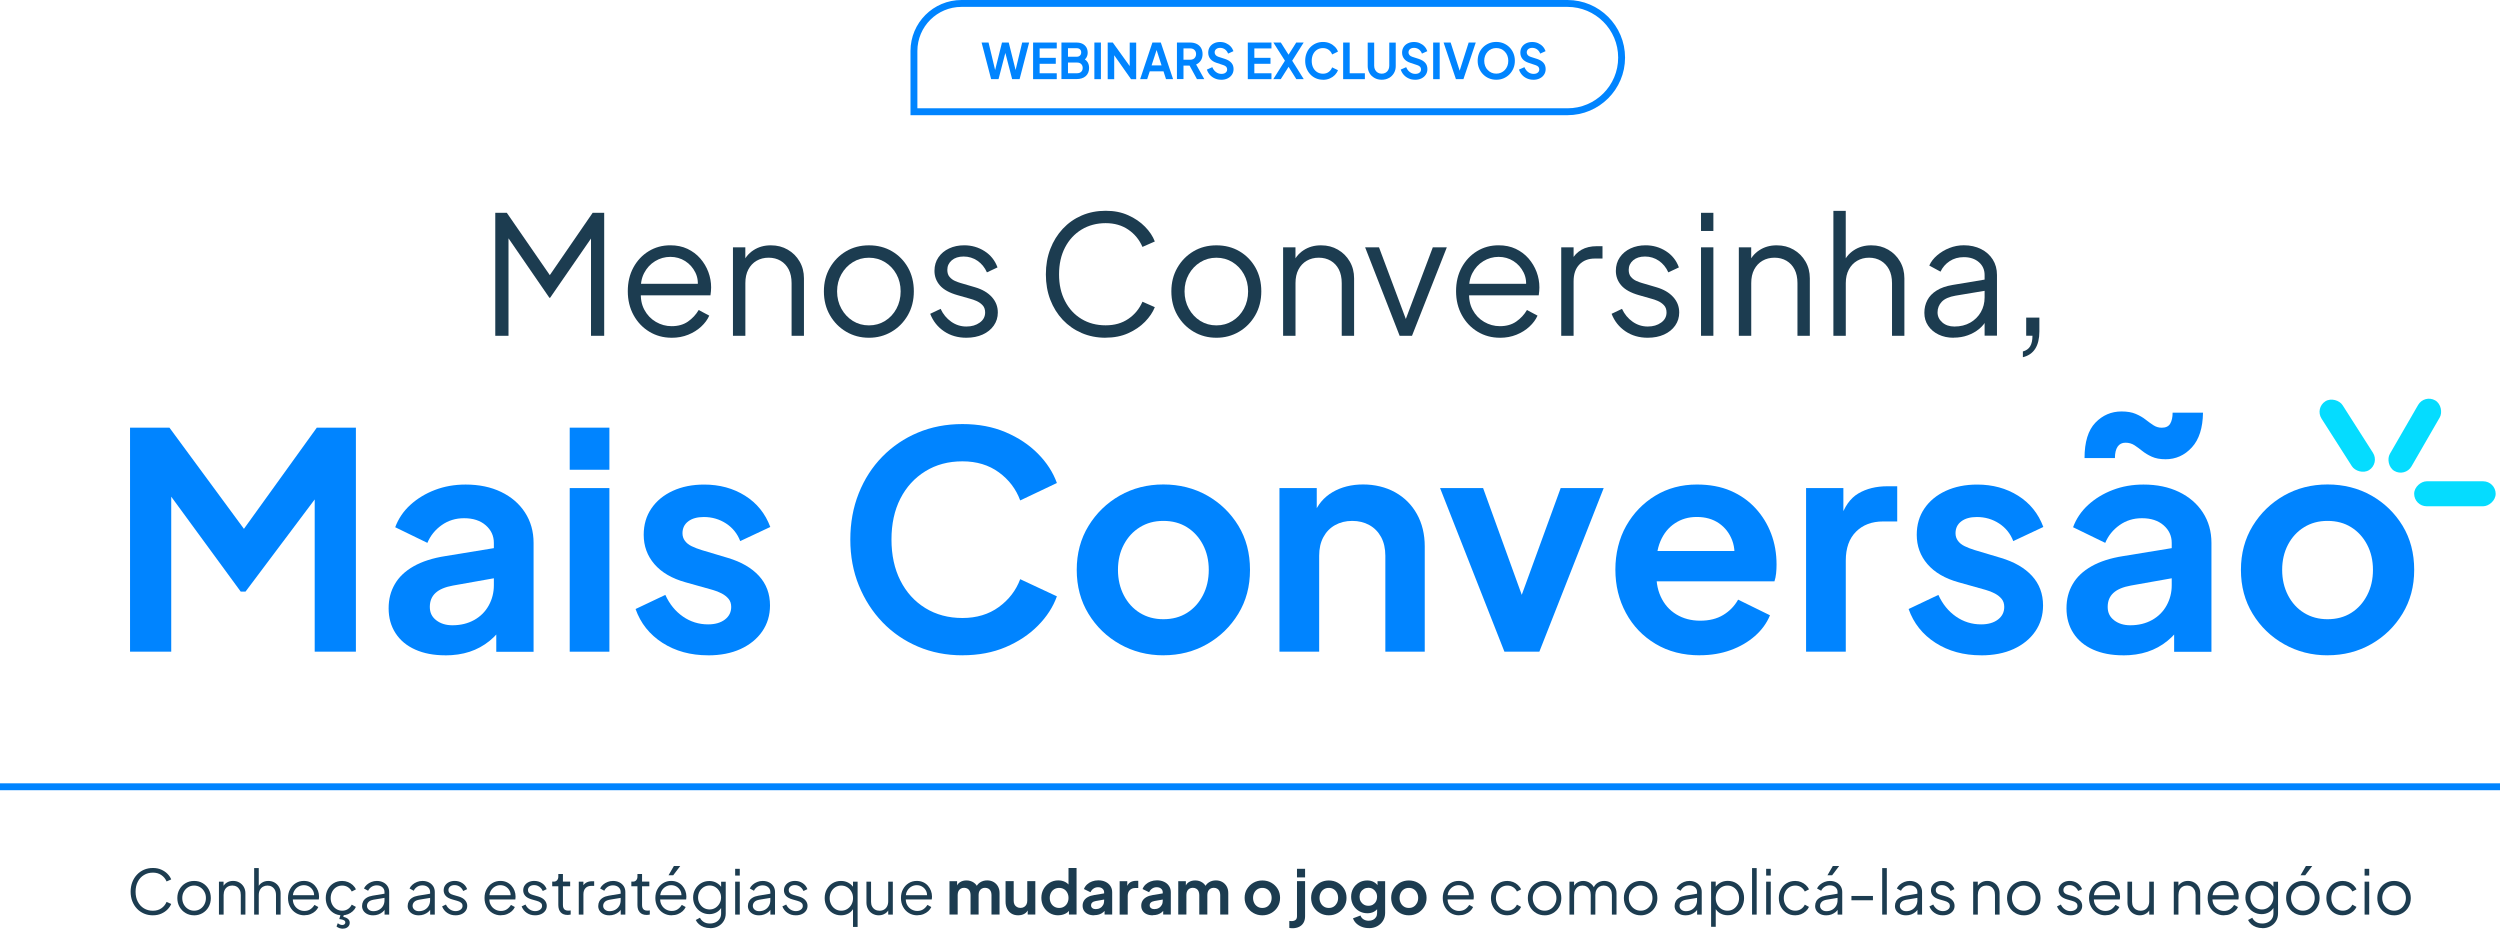 <?xml version="1.0" encoding="UTF-8"?>
<svg id="Camada_2" data-name="Camada 2" xmlns="http://www.w3.org/2000/svg" viewBox="0 0 725.76 269.61">
  <defs>
    <style>
      .cls-1 {
        fill: #1c3c50;
      }

      .cls-2 {
        fill: #05dcff;
      }

      .cls-3 {
        fill: none;
        stroke: #0084ff;
        stroke-miterlimit: 10;
        stroke-width: 2px;
      }

      .cls-4 {
        fill: #0084ff;
      }
    </style>
  </defs>
  <g id="Camada_1-2" data-name="Camada 1">
    <g>
      <g>
        <path class="cls-1" d="m143.78,97.48v-35.7h3.35l13.42,19.45h-1.87l13.37-19.45h3.35v35.7h-3.83v-30.52l1.25.48-13.13,19.02h-.19l-13.08-19.02,1.2-.48v30.52h-3.83Z"/>
        <path class="cls-1" d="m195,98.05c-2.4,0-4.56-.58-6.49-1.75-1.93-1.17-3.46-2.77-4.58-4.82-1.12-2.04-1.68-4.36-1.68-6.95s.54-4.88,1.63-6.88c1.09-2,2.56-3.57,4.43-4.72,1.87-1.15,3.97-1.72,6.3-1.72,1.85,0,3.51.34,4.96,1.03,1.45.69,2.69,1.61,3.71,2.78,1.02,1.17,1.8,2.48,2.35,3.93.54,1.45.81,2.95.81,4.48,0,.32-.02.68-.05,1.08-.03.4-.08.81-.14,1.22h-21.71v-3.35h19.65l-1.73,1.44c.29-1.76.09-3.33-.6-4.72-.69-1.39-1.67-2.49-2.95-3.31-1.28-.81-2.72-1.22-4.31-1.22s-3.08.42-4.43,1.25c-1.36.83-2.42,1.99-3.19,3.47-.77,1.49-1.07,3.25-.91,5.29-.16,2.04.17,3.83.98,5.34.81,1.52,1.93,2.69,3.35,3.52,1.42.83,2.95,1.25,4.58,1.25,1.88,0,3.47-.45,4.74-1.34,1.28-.89,2.32-2.01,3.11-3.35l3.07,1.63c-.51,1.15-1.29,2.21-2.35,3.19-1.05.98-2.31,1.76-3.76,2.35-1.45.59-3.06.89-4.82.89Z"/>
        <path class="cls-1" d="m212.78,97.48v-25.68h3.59v4.98l-.81-.19c.64-1.66,1.68-2.97,3.14-3.93,1.45-.96,3.14-1.44,5.06-1.44s3.46.42,4.91,1.25c1.45.83,2.6,1.97,3.45,3.43.85,1.45,1.27,3.09,1.27,4.91v16.68h-3.59v-15.29c0-1.56-.28-2.89-.84-3.98-.56-1.09-1.34-1.92-2.35-2.52-1.01-.59-2.16-.89-3.47-.89s-2.48.3-3.5.89c-1.02.59-1.82,1.44-2.4,2.54-.58,1.1-.86,2.42-.86,3.95v15.29h-3.59Z"/>
        <path class="cls-1" d="m252.26,98.05c-2.43,0-4.63-.58-6.61-1.75-1.98-1.17-3.55-2.76-4.72-4.79-1.17-2.03-1.75-4.34-1.75-6.92s.58-4.84,1.73-6.85c1.15-2.01,2.71-3.6,4.67-4.77,1.96-1.17,4.19-1.75,6.68-1.75s4.72.57,6.68,1.72c1.96,1.15,3.51,2.73,4.65,4.74,1.13,2.01,1.7,4.31,1.7,6.9s-.59,4.94-1.77,6.97c-1.18,2.03-2.75,3.62-4.72,4.77-1.96,1.15-4.15,1.73-6.54,1.73Zm0-3.59c1.72,0,3.28-.43,4.67-1.29,1.39-.86,2.49-2.04,3.31-3.55.81-1.5,1.22-3.18,1.22-5.03s-.41-3.51-1.22-4.98c-.81-1.47-1.92-2.64-3.31-3.5-1.39-.86-2.95-1.29-4.67-1.29s-3.28.43-4.67,1.29c-1.39.86-2.5,2.03-3.33,3.5-.83,1.47-1.25,3.13-1.25,4.98s.42,3.53,1.25,5.03c.83,1.5,1.94,2.68,3.33,3.55,1.39.86,2.95,1.29,4.67,1.29Z"/>
        <path class="cls-1" d="m280.53,98.05c-2.46,0-4.62-.62-6.47-1.87-1.85-1.25-3.19-2.94-4.02-5.08l3.02-1.44c.73,1.57,1.76,2.81,3.09,3.74,1.33.93,2.79,1.39,4.38,1.39s2.83-.38,3.88-1.13c1.05-.75,1.58-1.73,1.58-2.95,0-.89-.26-1.61-.77-2.13-.51-.53-1.1-.93-1.77-1.22-.67-.29-1.26-.49-1.77-.62l-3.69-1.05c-2.36-.67-4.07-1.61-5.13-2.83-1.05-1.21-1.58-2.62-1.58-4.22,0-1.5.38-2.81,1.15-3.93.77-1.12,1.8-1.98,3.11-2.59,1.31-.61,2.76-.91,4.36-.91,2.17,0,4.15.57,5.92,1.7,1.77,1.13,3.03,2.71,3.76,4.72l-3.07,1.44c-.64-1.44-1.56-2.56-2.76-3.38-1.2-.81-2.53-1.22-4-1.22s-2.59.37-3.45,1.1c-.86.74-1.29,1.66-1.29,2.78,0,.86.22,1.55.67,2.06.45.51.97.89,1.56,1.15.59.26,1.11.45,1.56.58l4.26,1.25c2.08.61,3.7,1.55,4.86,2.83,1.17,1.28,1.75,2.78,1.75,4.5,0,1.41-.39,2.67-1.17,3.79-.78,1.12-1.86,1.99-3.23,2.61-1.37.62-2.96.93-4.74.93Z"/>
        <path class="cls-1" d="m320.97,98.05c-2.52,0-4.84-.46-6.95-1.37-2.11-.91-3.94-2.19-5.49-3.83-1.55-1.65-2.76-3.59-3.62-5.82-.86-2.24-1.29-4.7-1.29-7.38s.43-5.14,1.29-7.38c.86-2.24,2.07-4.18,3.62-5.85,1.55-1.66,3.38-2.95,5.49-3.86s4.42-1.37,6.95-1.37,4.61.43,6.54,1.29c1.93.86,3.56,1.97,4.89,3.33,1.33,1.36,2.28,2.79,2.85,4.29l-3.59,1.58c-.89-2.08-2.26-3.75-4.1-5.01-1.84-1.26-4.03-1.89-6.59-1.89s-4.95.62-7,1.87c-2.04,1.25-3.64,2.98-4.79,5.2-1.15,2.22-1.73,4.82-1.73,7.79s.57,5.53,1.73,7.76c1.15,2.24,2.75,3.97,4.79,5.2,2.04,1.23,4.38,1.84,7,1.84s4.75-.62,6.59-1.87c1.84-1.25,3.2-2.91,4.1-4.98l3.59,1.58c-.58,1.47-1.53,2.88-2.85,4.24-1.33,1.36-2.96,2.47-4.89,3.33-1.93.86-4.11,1.29-6.54,1.29Z"/>
        <path class="cls-1" d="m353.13,98.05c-2.43,0-4.63-.58-6.61-1.75-1.98-1.17-3.55-2.76-4.72-4.79-1.17-2.03-1.75-4.34-1.75-6.92s.58-4.84,1.73-6.85c1.15-2.01,2.71-3.6,4.67-4.77,1.96-1.17,4.19-1.75,6.68-1.75s4.72.57,6.68,1.72c1.96,1.15,3.51,2.73,4.65,4.74,1.13,2.01,1.7,4.31,1.7,6.9s-.59,4.94-1.77,6.97c-1.18,2.03-2.75,3.62-4.72,4.77-1.96,1.15-4.15,1.73-6.54,1.73Zm0-3.59c1.72,0,3.28-.43,4.67-1.29,1.39-.86,2.49-2.04,3.31-3.55.81-1.5,1.22-3.18,1.22-5.03s-.41-3.51-1.22-4.98c-.81-1.47-1.92-2.64-3.31-3.5-1.39-.86-2.95-1.29-4.67-1.29s-3.28.43-4.67,1.29c-1.39.86-2.5,2.03-3.33,3.5-.83,1.47-1.25,3.13-1.25,4.98s.42,3.53,1.25,5.03c.83,1.5,1.94,2.68,3.33,3.55,1.39.86,2.95,1.29,4.67,1.29Z"/>
        <path class="cls-1" d="m372.49,97.48v-25.68h3.59v4.98l-.81-.19c.64-1.66,1.68-2.97,3.14-3.93,1.45-.96,3.14-1.44,5.06-1.44s3.46.42,4.91,1.25c1.45.83,2.6,1.97,3.45,3.43.85,1.45,1.27,3.09,1.27,4.91v16.68h-3.59v-15.29c0-1.56-.28-2.89-.84-3.98-.56-1.09-1.34-1.92-2.35-2.52-1.01-.59-2.16-.89-3.47-.89s-2.48.3-3.5.89c-1.02.59-1.82,1.44-2.4,2.54-.58,1.1-.86,2.42-.86,3.95v15.29h-3.59Z"/>
        <path class="cls-1" d="m406.32,97.48l-10.02-25.68h4.03l8.43,22.52h-1.29l8.48-22.52h4.07l-10.11,25.68h-3.59Z"/>
        <path class="cls-1" d="m435.45,98.05c-2.4,0-4.56-.58-6.49-1.75-1.93-1.17-3.46-2.77-4.58-4.82-1.12-2.04-1.68-4.36-1.68-6.95s.54-4.88,1.63-6.88c1.09-2,2.56-3.57,4.43-4.72,1.87-1.15,3.97-1.72,6.3-1.72,1.85,0,3.51.34,4.96,1.03,1.45.69,2.69,1.61,3.71,2.78,1.02,1.17,1.8,2.48,2.35,3.93.54,1.45.81,2.95.81,4.48,0,.32-.02.68-.05,1.08-.03.4-.08.81-.14,1.22h-21.71v-3.35h19.65l-1.73,1.44c.29-1.76.09-3.33-.6-4.72-.69-1.39-1.67-2.49-2.95-3.31-1.28-.81-2.72-1.22-4.31-1.22s-3.08.42-4.43,1.25c-1.36.83-2.42,1.99-3.19,3.47-.77,1.49-1.07,3.25-.91,5.29-.16,2.04.17,3.83.98,5.34.81,1.52,1.93,2.69,3.35,3.52,1.42.83,2.95,1.25,4.58,1.25,1.88,0,3.47-.45,4.74-1.34,1.28-.89,2.32-2.01,3.11-3.35l3.07,1.63c-.51,1.15-1.29,2.21-2.35,3.19-1.05.98-2.31,1.76-3.76,2.35-1.45.59-3.06.89-4.82.89Z"/>
        <path class="cls-1" d="m453.23,97.48v-25.68h3.59v4.22l-.48-.62c.61-1.21,1.53-2.17,2.76-2.88,1.23-.7,2.72-1.05,4.48-1.05h1.63v3.59h-2.25c-1.85,0-3.34.58-4.46,1.73-1.12,1.15-1.68,2.78-1.68,4.89v15.81h-3.59Z"/>
        <path class="cls-1" d="m478.34,98.05c-2.46,0-4.62-.62-6.47-1.87-1.85-1.25-3.19-2.94-4.02-5.08l3.02-1.44c.73,1.57,1.76,2.81,3.09,3.74,1.33.93,2.79,1.39,4.38,1.39s2.83-.38,3.88-1.13c1.05-.75,1.58-1.73,1.58-2.95,0-.89-.26-1.61-.77-2.13-.51-.53-1.1-.93-1.77-1.22-.67-.29-1.26-.49-1.77-.62l-3.69-1.05c-2.36-.67-4.07-1.61-5.13-2.83-1.05-1.21-1.58-2.62-1.58-4.22,0-1.5.38-2.81,1.15-3.93.77-1.12,1.8-1.98,3.11-2.59,1.31-.61,2.76-.91,4.36-.91,2.17,0,4.15.57,5.92,1.7,1.77,1.13,3.03,2.71,3.76,4.72l-3.07,1.44c-.64-1.44-1.56-2.56-2.76-3.38-1.2-.81-2.53-1.22-4-1.22s-2.59.37-3.45,1.1c-.86.74-1.29,1.66-1.29,2.78,0,.86.22,1.55.67,2.06.45.51.97.89,1.56,1.15.59.26,1.11.45,1.56.58l4.26,1.25c2.08.61,3.7,1.55,4.86,2.83,1.17,1.28,1.75,2.78,1.75,4.5,0,1.41-.39,2.67-1.17,3.79-.78,1.12-1.86,1.99-3.23,2.61-1.37.62-2.96.93-4.74.93Z"/>
        <path class="cls-1" d="m493.81,67.05v-5.27h3.59v5.27h-3.59Zm0,30.43v-25.68h3.59v25.68h-3.59Z"/>
        <path class="cls-1" d="m504.79,97.48v-25.68h3.59v4.98l-.81-.19c.64-1.66,1.68-2.97,3.14-3.93,1.45-.96,3.14-1.44,5.06-1.44s3.46.42,4.91,1.25c1.45.83,2.6,1.97,3.45,3.43.85,1.45,1.27,3.09,1.27,4.91v16.68h-3.59v-15.29c0-1.56-.28-2.89-.84-3.98-.56-1.09-1.34-1.92-2.35-2.52-1.01-.59-2.16-.89-3.47-.89s-2.48.3-3.5.89c-1.02.59-1.82,1.44-2.4,2.54-.58,1.1-.86,2.42-.86,3.95v15.29h-3.59Z"/>
        <path class="cls-1" d="m532.24,97.48v-36.27h3.59v15.57l-.81-.19c.64-1.66,1.68-2.97,3.14-3.93,1.45-.96,3.14-1.44,5.06-1.44s3.46.42,4.91,1.25c1.45.83,2.6,1.97,3.45,3.43.85,1.45,1.27,3.09,1.27,4.91v16.68h-3.59v-15.29c0-1.56-.29-2.89-.86-3.98-.58-1.09-1.37-1.92-2.37-2.52-1.01-.59-2.15-.89-3.43-.89s-2.43.3-3.45.89c-1.02.59-1.83,1.44-2.42,2.54-.59,1.1-.89,2.42-.89,3.95v15.29h-3.59Z"/>
        <path class="cls-1" d="m567.13,98.05c-1.63,0-3.08-.31-4.36-.93-1.28-.62-2.29-1.48-3.02-2.56-.74-1.09-1.1-2.33-1.1-3.74s.29-2.56.86-3.67,1.47-2.04,2.68-2.8c1.21-.77,2.76-1.31,4.65-1.63l10.06-1.68v3.26l-9.2,1.53c-1.85.32-3.19.91-4,1.77-.81.86-1.22,1.89-1.22,3.07s.46,2.12,1.37,2.92c.91.8,2.08,1.2,3.52,1.2,1.76,0,3.29-.38,4.6-1.13,1.31-.75,2.33-1.76,3.07-3.04.73-1.28,1.1-2.7,1.1-4.27v-6.52c0-1.53-.56-2.78-1.68-3.74-1.12-.96-2.57-1.44-4.36-1.44-1.57,0-2.94.39-4.12,1.17-1.18.78-2.06,1.8-2.64,3.04l-3.26-1.77c.48-1.09,1.24-2.08,2.28-2.97,1.04-.89,2.23-1.61,3.57-2.13,1.34-.53,2.73-.79,4.17-.79,1.88,0,3.55.37,5.01,1.1,1.45.73,2.59,1.75,3.4,3.04.82,1.29,1.22,2.79,1.22,4.48v17.63h-3.59v-5.13l.53.53c-.45.96-1.14,1.83-2.08,2.61-.94.78-2.04,1.41-3.31,1.87-1.26.46-2.64.69-4.14.69Z"/>
        <path class="cls-1" d="m587.25,103.71v-1.68c.96-.26,1.66-.75,2.11-1.49.45-.74.67-1.76.67-3.07h-1.82v-5.27h3.83v4.02c0,2.08-.4,3.75-1.2,5.01-.8,1.26-2,2.08-3.59,2.47Z"/>
      </g>
      <g>
        <path class="cls-1" d="m44.38,265.72c-.94,0-1.8-.17-2.59-.51-.78-.34-1.47-.81-2.04-1.43-.58-.61-1.03-1.33-1.35-2.17-.32-.83-.48-1.75-.48-2.75s.16-1.91.48-2.75c.32-.83.77-1.56,1.35-2.18.58-.62,1.26-1.1,2.04-1.44.79-.34,1.65-.51,2.59-.51s1.72.16,2.44.48c.72.32,1.33.73,1.82,1.24.49.51.85,1.04,1.06,1.6l-1.34.59c-.33-.77-.84-1.39-1.53-1.86-.68-.47-1.5-.7-2.45-.7s-1.84.23-2.6.7c-.76.46-1.36,1.11-1.78,1.94-.43.83-.64,1.79-.64,2.9s.21,2.06.64,2.89c.43.83,1.02,1.48,1.78,1.94s1.63.69,2.6.69,1.77-.23,2.45-.7c.68-.46,1.19-1.08,1.53-1.86l1.34.59c-.21.55-.57,1.07-1.06,1.58-.49.51-1.1.92-1.82,1.24-.72.32-1.53.48-2.44.48Z"/>
        <path class="cls-1" d="m56.35,265.72c-.9,0-1.72-.22-2.46-.65s-1.32-1.03-1.76-1.78c-.43-.76-.65-1.61-.65-2.58s.21-1.8.64-2.55,1.01-1.34,1.74-1.77,1.56-.65,2.49-.65,1.76.21,2.49.64c.73.43,1.31,1.02,1.73,1.77.42.75.63,1.61.63,2.57s-.22,1.84-.66,2.6c-.44.76-1.03,1.35-1.76,1.77s-1.54.64-2.44.64Zm0-1.34c.64,0,1.22-.16,1.74-.48.52-.32.93-.76,1.23-1.32.3-.56.46-1.18.46-1.87s-.15-1.31-.46-1.85c-.3-.55-.71-.98-1.23-1.3-.52-.32-1.1-.48-1.74-.48s-1.22.16-1.74.48c-.52.32-.93.76-1.24,1.3-.31.55-.46,1.17-.46,1.85s.15,1.31.46,1.87c.31.56.72,1,1.24,1.32.52.32,1.1.48,1.74.48Z"/>
        <path class="cls-1" d="m63.56,265.51v-9.56h1.34v1.85l-.3-.07c.24-.62.63-1.11,1.17-1.46.54-.36,1.17-.54,1.88-.54s1.29.15,1.83.46c.54.31.97.73,1.29,1.28.31.54.47,1.15.47,1.83v6.21h-1.34v-5.69c0-.58-.1-1.08-.31-1.48-.21-.4-.5-.72-.87-.94-.38-.22-.81-.33-1.29-.33s-.92.11-1.3.33c-.38.22-.68.54-.89.95-.21.41-.32.9-.32,1.47v5.69h-1.34Z"/>
        <path class="cls-1" d="m73.78,265.51v-13.5h1.34v5.8l-.3-.07c.24-.62.63-1.11,1.17-1.46.54-.36,1.17-.54,1.88-.54s1.29.15,1.83.46c.54.31.97.73,1.29,1.28.31.54.47,1.15.47,1.83v6.21h-1.34v-5.69c0-.58-.11-1.08-.32-1.48-.21-.4-.51-.72-.88-.94-.38-.22-.8-.33-1.28-.33s-.9.11-1.29.33c-.38.22-.68.54-.9.95-.22.41-.33.9-.33,1.47v5.69h-1.34Z"/>
        <path class="cls-1" d="m88.35,265.72c-.89,0-1.7-.22-2.42-.65-.72-.43-1.29-1.03-1.7-1.79-.42-.76-.62-1.62-.62-2.59s.2-1.82.61-2.56c.4-.74.95-1.33,1.65-1.76.7-.43,1.48-.64,2.35-.64.69,0,1.3.13,1.85.38s1,.6,1.38,1.03.67.92.87,1.46.3,1.1.3,1.67c0,.12,0,.25-.02.4-.01.15-.03.3-.05.45h-8.08v-1.25h7.31l-.64.54c.11-.65.03-1.24-.22-1.76-.26-.52-.62-.93-1.1-1.23s-1.01-.45-1.61-.45-1.14.15-1.65.46-.9.74-1.19,1.29c-.29.55-.4,1.21-.34,1.97-.06.76.06,1.42.37,1.99.3.56.72,1,1.25,1.31.53.31,1.1.46,1.7.46.7,0,1.29-.17,1.77-.5s.86-.75,1.16-1.25l1.14.61c-.19.43-.48.82-.87,1.19-.39.36-.86.65-1.4.87-.54.22-1.14.33-1.79.33Z"/>
        <path class="cls-1" d="m99.34,265.72c-.94,0-1.77-.22-2.48-.66-.71-.44-1.27-1.04-1.68-1.79-.41-.75-.61-1.61-.61-2.56s.2-1.8.61-2.55c.4-.75.96-1.34,1.68-1.77.71-.43,1.54-.65,2.48-.65.59,0,1.15.11,1.68.32.52.21.99.5,1.39.87s.71.78.91,1.26l-1.21.62c-.24-.51-.6-.93-1.09-1.25-.49-.32-1.05-.48-1.68-.48s-1.2.16-1.7.47c-.51.31-.9.75-1.2,1.3-.29.55-.44,1.18-.44,1.88s.15,1.31.44,1.86c.29.55.69.99,1.2,1.31s1.07.48,1.7.48,1.19-.16,1.67-.48.85-.75,1.1-1.28l1.21.66c-.2.46-.5.88-.91,1.25s-.87.66-1.39.87c-.52.21-1.08.32-1.68.32Zm.21,3.89c-.34,0-.69-.06-1.03-.18-.34-.12-.62-.28-.83-.48l.38-.95c.18.17.38.3.62.39.23.09.46.14.69.14.26,0,.47-.07.63-.21.16-.14.24-.31.24-.53,0-.27-.14-.49-.41-.64-.27-.15-.72-.27-1.34-.34l.43-1.5h.96l-.23.86c.62.13,1.08.34,1.4.63.31.29.47.65.47,1.08,0,.5-.19.91-.56,1.23-.37.32-.85.48-1.42.48Z"/>
        <path class="cls-1" d="m108.26,265.72c-.61,0-1.15-.12-1.62-.35s-.85-.55-1.12-.95c-.27-.4-.41-.87-.41-1.39s.11-.95.32-1.36.55-.76,1-1.04c.45-.29,1.03-.49,1.73-.61l3.75-.62v1.21l-3.42.57c-.69.12-1.19.34-1.49.66-.3.32-.46.7-.46,1.14s.17.79.51,1.09.78.45,1.31.45c.65,0,1.22-.14,1.71-.42.49-.28.87-.66,1.14-1.13.27-.48.41-1,.41-1.59v-2.43c0-.57-.21-1.03-.62-1.39-.42-.36-.96-.54-1.62-.54-.58,0-1.09.15-1.53.44-.44.29-.77.67-.98,1.13l-1.21-.66c.18-.4.46-.77.85-1.11s.83-.6,1.33-.79c.5-.2,1.02-.29,1.55-.29.7,0,1.32.14,1.86.41s.96.65,1.27,1.13c.3.48.46,1.04.46,1.67v6.56h-1.34v-1.91l.2.2c-.17.36-.43.68-.78.97s-.76.52-1.23.7c-.47.17-.98.26-1.54.26Z"/>
        <path class="cls-1" d="m121.5,265.72c-.61,0-1.15-.12-1.62-.35s-.85-.55-1.12-.95c-.27-.4-.41-.87-.41-1.39s.11-.95.32-1.36.55-.76,1-1.04c.45-.29,1.03-.49,1.73-.61l3.75-.62v1.21l-3.42.57c-.69.12-1.19.34-1.49.66-.3.32-.46.7-.46,1.14s.17.79.51,1.09.78.45,1.31.45c.65,0,1.22-.14,1.71-.42.49-.28.87-.66,1.14-1.13.27-.48.41-1,.41-1.59v-2.43c0-.57-.21-1.03-.62-1.39-.42-.36-.96-.54-1.62-.54-.58,0-1.09.15-1.53.44-.44.29-.77.67-.98,1.13l-1.21-.66c.18-.4.46-.77.85-1.11s.83-.6,1.33-.79c.5-.2,1.02-.29,1.55-.29.7,0,1.32.14,1.86.41s.96.65,1.27,1.13c.3.48.46,1.04.46,1.67v6.56h-1.34v-1.91l.2.2c-.17.36-.43.68-.78.97s-.76.52-1.23.7c-.47.17-.98.26-1.54.26Z"/>
        <path class="cls-1" d="m132.25,265.72c-.92,0-1.72-.23-2.41-.7-.69-.46-1.19-1.09-1.5-1.89l1.12-.54c.27.58.66,1.05,1.15,1.39.49.34,1.04.52,1.63.52s1.05-.14,1.45-.42c.39-.28.59-.65.59-1.1,0-.33-.09-.6-.29-.79s-.41-.35-.66-.46c-.25-.11-.47-.18-.66-.23l-1.37-.39c-.88-.25-1.52-.6-1.91-1.05-.39-.45-.59-.98-.59-1.57,0-.56.14-1.05.43-1.46.29-.42.67-.74,1.16-.96.49-.23,1.03-.34,1.62-.34.81,0,1.54.21,2.2.63.66.42,1.13,1.01,1.4,1.76l-1.14.54c-.24-.54-.58-.95-1.03-1.26s-.94-.45-1.49-.45-.96.14-1.29.41c-.32.27-.48.62-.48,1.03,0,.32.08.58.25.77.17.19.36.33.58.43.22.1.41.17.58.21l1.59.46c.77.23,1.38.58,1.81,1.05.43.48.65,1.03.65,1.68,0,.52-.15.99-.44,1.41-.29.42-.69.74-1.2.97-.51.23-1.1.35-1.77.35Z"/>
        <path class="cls-1" d="m145.4,265.72c-.89,0-1.7-.22-2.42-.65s-1.29-1.03-1.7-1.79c-.42-.76-.62-1.62-.62-2.59s.2-1.82.61-2.56c.4-.74.95-1.33,1.65-1.76.7-.43,1.48-.64,2.35-.64.69,0,1.31.13,1.85.38s1,.6,1.38,1.03c.38.43.67.92.87,1.46s.3,1.1.3,1.67c0,.12,0,.25-.02.4-.01.15-.03.3-.05.45h-8.08v-1.25h7.31l-.64.54c.11-.65.03-1.24-.22-1.76-.26-.52-.62-.93-1.1-1.23s-1.01-.45-1.61-.45-1.14.15-1.65.46c-.51.31-.9.74-1.19,1.29-.29.55-.4,1.21-.34,1.97-.06.76.06,1.42.37,1.99.3.56.72,1,1.25,1.31.53.31,1.1.46,1.7.46.7,0,1.29-.17,1.77-.5s.86-.75,1.16-1.25l1.14.61c-.19.43-.48.82-.87,1.19-.39.36-.86.65-1.4.87-.54.22-1.14.33-1.79.33Z"/>
        <path class="cls-1" d="m155.34,265.72c-.92,0-1.72-.23-2.41-.7-.69-.46-1.19-1.09-1.5-1.89l1.12-.54c.27.58.66,1.05,1.15,1.39.49.34,1.04.52,1.63.52s1.05-.14,1.45-.42c.39-.28.59-.65.59-1.1,0-.33-.09-.6-.29-.79s-.41-.35-.66-.46c-.25-.11-.47-.18-.66-.23l-1.37-.39c-.88-.25-1.52-.6-1.91-1.05-.39-.45-.59-.98-.59-1.57,0-.56.14-1.05.43-1.46.29-.42.67-.74,1.16-.96.49-.23,1.03-.34,1.62-.34.81,0,1.54.21,2.2.63.66.42,1.13,1.01,1.4,1.76l-1.14.54c-.24-.54-.58-.95-1.03-1.26s-.94-.45-1.49-.45-.96.14-1.29.41c-.32.27-.48.62-.48,1.03,0,.32.08.58.25.77.17.19.36.33.58.43.22.1.41.17.58.21l1.59.46c.77.23,1.38.58,1.81,1.05.43.48.65,1.03.65,1.68,0,.52-.15.99-.44,1.41-.29.42-.69.74-1.2.97-.51.23-1.1.35-1.77.35Z"/>
        <path class="cls-1" d="m164.76,265.61c-.86,0-1.52-.25-1.98-.75s-.7-1.21-.7-2.14v-5.44h-1.77v-1.34h.45c.4,0,.72-.13.96-.4s.36-.6.36-1.01v-.8h1.34v2.21h2.1v1.34h-2.1v5.44c0,.32.05.6.14.85.09.24.26.44.49.58.23.14.54.21.94.21.09,0,.21,0,.34-.02.13-.01.24-.02.34-.04v1.2c-.14.04-.3.06-.48.08-.18.02-.32.03-.43.03Z"/>
        <path class="cls-1" d="m168.02,265.51v-9.56h1.34v1.57l-.18-.23c.23-.45.57-.81,1.03-1.07s1.01-.39,1.67-.39h.61v1.34h-.84c-.69,0-1.24.21-1.66.64-.42.43-.62,1.03-.62,1.82v5.89h-1.34Z"/>
        <path class="cls-1" d="m176.82,265.72c-.61,0-1.15-.12-1.62-.35s-.85-.55-1.12-.95c-.27-.4-.41-.87-.41-1.39s.11-.95.32-1.36.55-.76,1-1.04c.45-.29,1.03-.49,1.73-.61l3.75-.62v1.21l-3.42.57c-.69.12-1.19.34-1.49.66-.3.32-.46.7-.46,1.14s.17.79.51,1.09.78.45,1.31.45c.65,0,1.22-.14,1.71-.42.49-.28.87-.66,1.14-1.13.27-.48.41-1,.41-1.59v-2.43c0-.57-.21-1.03-.62-1.39-.42-.36-.96-.54-1.62-.54-.58,0-1.09.15-1.53.44-.44.29-.77.67-.98,1.13l-1.21-.66c.18-.4.46-.77.85-1.11s.83-.6,1.33-.79c.5-.2,1.02-.29,1.55-.29.7,0,1.32.14,1.86.41s.96.65,1.27,1.13c.3.48.46,1.04.46,1.67v6.56h-1.34v-1.91l.2.2c-.17.36-.43.68-.78.97s-.76.52-1.23.7c-.47.17-.98.26-1.54.26Z"/>
        <path class="cls-1" d="m187.73,265.61c-.86,0-1.52-.25-1.98-.75s-.7-1.21-.7-2.14v-5.44h-1.77v-1.34h.45c.4,0,.73-.13.96-.4.24-.27.36-.6.36-1.01v-.8h1.34v2.21h2.11v1.34h-2.11v5.44c0,.32.05.6.14.85.09.24.26.44.49.58.23.14.54.21.94.21.09,0,.21,0,.34-.02.13-.01.24-.02.34-.04v1.2c-.14.04-.3.06-.48.08-.18.02-.32.03-.43.03Z"/>
        <path class="cls-1" d="m194.99,265.72c-.89,0-1.7-.22-2.42-.65-.72-.43-1.29-1.03-1.7-1.79-.42-.76-.62-1.62-.62-2.59s.2-1.82.61-2.56c.4-.74.95-1.33,1.65-1.76.7-.43,1.48-.64,2.35-.64.69,0,1.3.13,1.85.38s1,.6,1.38,1.03.67.92.87,1.46.3,1.1.3,1.67c0,.12,0,.25-.02.4-.01.15-.03.3-.05.45h-8.08v-1.25h7.31l-.64.54c.11-.65.03-1.24-.22-1.76-.26-.52-.62-.93-1.1-1.23s-1.01-.45-1.61-.45-1.14.15-1.65.46-.9.74-1.19,1.29c-.29.55-.4,1.21-.34,1.97-.06.76.06,1.42.37,1.99.3.56.72,1,1.25,1.31.53.31,1.1.46,1.7.46.7,0,1.29-.17,1.77-.5s.86-.75,1.16-1.25l1.14.61c-.19.43-.48.82-.87,1.19-.39.36-.86.65-1.4.87-.54.22-1.14.33-1.79.33Zm-.91-11.63l1.55-2.68h1.84l-2.03,2.68h-1.36Z"/>
        <path class="cls-1" d="m206.14,269.43c-.65,0-1.26-.1-1.81-.3-.55-.2-1.03-.48-1.43-.83-.4-.35-.7-.76-.92-1.22l1.23-.66c.19.45.53.84,1.02,1.18s1.11.5,1.87.5c.58,0,1.12-.11,1.61-.34s.88-.56,1.18-1c.3-.44.45-.98.45-1.62v-2.12l.21.2c-.33.69-.83,1.22-1.48,1.6-.65.37-1.37.56-2.14.56-.89,0-1.69-.21-2.41-.64-.71-.43-1.28-1.01-1.69-1.74-.41-.73-.62-1.54-.62-2.43s.21-1.72.62-2.44c.41-.73.97-1.3,1.68-1.73.71-.43,1.51-.64,2.42-.64.77,0,1.48.18,2.11.54.64.36,1.14.84,1.51,1.45l-.21.37v-2.14h1.34v9.19c0,.82-.19,1.55-.58,2.2-.39.65-.92,1.16-1.61,1.53-.68.37-1.47.56-2.35.56Zm-.14-5.41c.62,0,1.18-.16,1.68-.47.5-.32.9-.74,1.2-1.27.3-.53.45-1.11.45-1.74s-.15-1.21-.45-1.74c-.3-.53-.71-.95-1.2-1.27-.5-.32-1.06-.47-1.68-.47s-1.2.16-1.71.47c-.51.31-.91.73-1.2,1.26-.29.52-.44,1.11-.44,1.75s.15,1.21.44,1.74c.29.53.69.95,1.2,1.27.5.31,1.08.47,1.72.47Z"/>
        <path class="cls-1" d="m213.42,254.18v-1.96h1.34v1.96h-1.34Zm0,11.33v-9.56h1.34v9.56h-1.34Z"/>
        <path class="cls-1" d="m220.27,265.72c-.61,0-1.15-.12-1.62-.35s-.85-.55-1.12-.95c-.27-.4-.41-.87-.41-1.39s.11-.95.32-1.36.55-.76,1-1.04c.45-.29,1.03-.49,1.73-.61l3.75-.62v1.21l-3.42.57c-.69.12-1.19.34-1.49.66-.3.32-.46.7-.46,1.14s.17.79.51,1.09.78.45,1.31.45c.65,0,1.22-.14,1.71-.42.49-.28.87-.66,1.14-1.13.27-.48.41-1,.41-1.59v-2.43c0-.57-.21-1.03-.62-1.39-.42-.36-.96-.54-1.62-.54-.58,0-1.09.15-1.53.44-.44.29-.77.67-.98,1.13l-1.21-.66c.18-.4.46-.77.85-1.11s.83-.6,1.33-.79c.5-.2,1.02-.29,1.55-.29.7,0,1.32.14,1.86.41s.96.65,1.27,1.13c.3.48.46,1.04.46,1.67v6.56h-1.34v-1.91l.2.2c-.17.36-.43.68-.78.97s-.76.52-1.23.7c-.47.17-.98.26-1.54.26Z"/>
        <path class="cls-1" d="m231.03,265.72c-.92,0-1.72-.23-2.41-.7-.69-.46-1.19-1.09-1.5-1.89l1.12-.54c.27.58.66,1.05,1.15,1.39.49.34,1.04.52,1.63.52s1.05-.14,1.45-.42.59-.65.59-1.1c0-.33-.1-.6-.29-.79-.19-.2-.41-.35-.66-.46-.25-.11-.47-.18-.66-.23l-1.37-.39c-.88-.25-1.52-.6-1.91-1.05-.39-.45-.59-.98-.59-1.57,0-.56.14-1.05.43-1.46.29-.42.67-.74,1.16-.96.49-.23,1.03-.34,1.62-.34.81,0,1.54.21,2.2.63.66.42,1.13,1.01,1.4,1.76l-1.14.54c-.24-.54-.58-.95-1.03-1.26-.45-.3-.94-.45-1.49-.45s-.96.14-1.28.41-.48.62-.48,1.03c0,.32.08.58.25.77.17.19.36.33.58.43s.41.17.58.21l1.59.46c.77.23,1.38.58,1.81,1.05.43.48.65,1.03.65,1.68,0,.52-.15.99-.44,1.41-.29.42-.69.74-1.2.97-.51.23-1.1.35-1.77.35Z"/>
        <path class="cls-1" d="m247.63,269.07v-5.71l.21.2c-.33.69-.83,1.22-1.49,1.6-.66.37-1.4.56-2.22.56-.89,0-1.69-.22-2.41-.65-.71-.43-1.28-1.03-1.69-1.78-.41-.76-.62-1.61-.62-2.56s.21-1.82.62-2.57.97-1.34,1.68-1.77c.71-.43,1.51-.65,2.42-.65.82,0,1.55.18,2.19.54.64.36,1.15.84,1.52,1.45l-.21.37v-2.14h1.34v13.13h-1.34Zm-3.42-4.69c.64,0,1.22-.16,1.74-.48.52-.32.93-.76,1.23-1.31.3-.55.46-1.17.46-1.86s-.15-1.31-.46-1.86-.71-.99-1.23-1.31c-.52-.32-1.1-.48-1.74-.48s-1.2.16-1.71.48c-.51.32-.91.76-1.2,1.3-.29.55-.44,1.17-.44,1.87s.15,1.31.44,1.86c.29.55.69.99,1.2,1.31.5.32,1.08.48,1.72.48Z"/>
        <path class="cls-1" d="m255.11,265.72c-.67,0-1.27-.16-1.82-.47s-.98-.75-1.29-1.32c-.32-.56-.47-1.22-.47-1.95v-6.03h1.34v5.87c0,.51.1.96.31,1.35.21.39.5.69.87.9.37.21.81.32,1.29.32s.92-.11,1.3-.33c.38-.22.68-.54.89-.95s.32-.9.32-1.47v-5.69h1.34v9.56h-1.34v-1.86l.3.07c-.23.62-.61,1.11-1.16,1.46-.55.36-1.18.54-1.89.54Z"/>
        <path class="cls-1" d="m266.29,265.72c-.89,0-1.7-.22-2.42-.65-.72-.43-1.29-1.03-1.7-1.79-.42-.76-.62-1.62-.62-2.59s.2-1.82.61-2.56c.4-.74.95-1.33,1.65-1.76.7-.43,1.48-.64,2.35-.64.69,0,1.3.13,1.85.38s1,.6,1.38,1.03.67.92.87,1.46.3,1.1.3,1.67c0,.12,0,.25-.02.4-.01.15-.03.3-.05.45h-8.08v-1.25h7.31l-.64.54c.11-.65.03-1.24-.22-1.76-.26-.52-.62-.93-1.1-1.23s-1.01-.45-1.61-.45-1.14.15-1.65.46-.9.74-1.19,1.29c-.29.55-.4,1.21-.34,1.97-.06.76.06,1.42.37,1.99.3.56.72,1,1.25,1.31.53.31,1.1.46,1.7.46.7,0,1.29-.17,1.77-.5s.86-.75,1.16-1.25l1.14.61c-.19.43-.48.82-.87,1.19-.39.36-.86.65-1.4.87-.54.22-1.14.33-1.79.33Z"/>
        <path class="cls-1" d="m275.64,265.51v-9.7h2.21v2.25l-.25-.36c.18-.71.54-1.24,1.07-1.59.54-.35,1.17-.52,1.89-.52.8,0,1.5.21,2.11.62s1,.96,1.18,1.64l-.66.05c.3-.77.74-1.35,1.34-1.74.59-.39,1.28-.58,2.05-.58.69,0,1.31.15,1.85.46.54.31.97.74,1.28,1.29.31.55.46,1.19.46,1.92v6.24h-2.34v-5.69c0-.43-.08-.8-.23-1.11-.16-.31-.37-.55-.65-.71s-.61-.25-.99-.25-.7.08-.98.25c-.29.17-.5.4-.66.71-.16.31-.23.68-.23,1.11v5.69h-2.34v-5.69c0-.43-.08-.8-.23-1.11-.16-.31-.37-.55-.65-.71s-.61-.25-.99-.25-.7.08-.98.25c-.29.17-.5.4-.66.71-.15.31-.23.68-.23,1.11v5.69h-2.35Z"/>
        <path class="cls-1" d="m295.6,265.72c-.76,0-1.42-.17-1.96-.5-.55-.33-.97-.8-1.27-1.39-.3-.59-.45-1.29-.45-2.09v-5.94h2.36v5.74c0,.4.08.76.24,1.06.16.3.39.54.7.71.3.17.64.26,1.03.26s.72-.09,1.02-.26.53-.41.7-.72c.17-.31.25-.68.25-1.11v-5.69h2.34v9.7h-2.21v-1.91l.18.34c-.23.59-.59,1.04-1.11,1.34-.51.3-1.11.45-1.8.45Z"/>
        <path class="cls-1" d="m307.23,265.72c-.94,0-1.78-.22-2.52-.67-.74-.45-1.33-1.06-1.76-1.83-.43-.77-.64-1.63-.64-2.57s.22-1.81.65-2.57c.43-.76,1.02-1.37,1.76-1.82.74-.45,1.57-.68,2.5-.68.74,0,1.39.15,1.97.44.58.29,1.03.7,1.36,1.22l-.36.48v-5.73h2.34v13.5h-2.21v-1.87l.25.46c-.33.54-.8.94-1.39,1.21s-1.24.41-1.94.41Zm.25-2.14c.52,0,.99-.12,1.4-.37.41-.25.73-.59.96-1.03.23-.44.35-.95.35-1.52s-.12-1.06-.35-1.5c-.23-.44-.55-.79-.96-1.03-.41-.25-.88-.37-1.4-.37s-.99.12-1.41.37c-.42.25-.74.59-.97,1.03-.23.44-.35.94-.35,1.5s.12,1.08.35,1.52c.23.44.56.79.97,1.03.42.25.89.37,1.41.37Z"/>
        <path class="cls-1" d="m317.65,265.72c-.68,0-1.27-.11-1.78-.34-.51-.23-.89-.55-1.17-.97-.27-.42-.41-.91-.41-1.47s.12-1.01.37-1.44c.24-.42.62-.78,1.12-1.06.5-.29,1.13-.49,1.89-.61l3.16-.52v1.78l-2.71.48c-.46.08-.81.23-1.04.44s-.34.48-.34.83.13.6.38.79c.25.2.57.29.95.29.49,0,.92-.1,1.29-.31.38-.21.66-.5.87-.87s.3-.77.3-1.2v-2.52c0-.42-.16-.76-.48-1.04-.32-.28-.75-.42-1.29-.42-.5,0-.94.14-1.33.41-.39.27-.67.62-.85,1.05l-1.91-.93c.19-.51.49-.95.9-1.33s.89-.67,1.45-.88c.56-.21,1.17-.32,1.82-.32.8,0,1.5.15,2.1.44.61.29,1.08.7,1.42,1.22.34.52.51,1.12.51,1.8v6.46h-2.21v-1.66l.5-.02c-.25.4-.55.75-.9,1.03-.35.29-.74.5-1.18.64-.43.14-.92.21-1.45.21Z"/>
        <path class="cls-1" d="m325.04,265.51v-9.7h2.21v2.16l-.18-.32c.23-.73.58-1.23,1.06-1.52s1.06-.43,1.74-.43h.57v2.09h-.84c-.67,0-1.2.2-1.61.61s-.61.98-.61,1.71v5.41h-2.35Z"/>
        <path class="cls-1" d="m334.67,265.72c-.68,0-1.27-.11-1.78-.34-.51-.23-.89-.55-1.17-.97-.27-.42-.41-.91-.41-1.47s.12-1.01.37-1.44c.24-.42.62-.78,1.12-1.06.5-.29,1.13-.49,1.89-.61l3.16-.52v1.78l-2.71.48c-.46.08-.81.23-1.04.44s-.34.48-.34.83.13.6.38.79c.25.2.57.29.95.29.49,0,.92-.1,1.29-.31.38-.21.66-.5.87-.87s.3-.77.3-1.2v-2.52c0-.42-.16-.76-.48-1.04-.32-.28-.75-.42-1.29-.42-.5,0-.94.14-1.33.41-.39.27-.67.62-.85,1.05l-1.91-.93c.19-.51.49-.95.9-1.33s.89-.67,1.45-.88c.56-.21,1.17-.32,1.82-.32.8,0,1.5.15,2.1.44.61.29,1.08.7,1.42,1.22.34.52.51,1.12.51,1.8v6.46h-2.21v-1.66l.5-.02c-.25.4-.55.75-.9,1.03-.35.29-.74.5-1.18.64-.43.14-.92.21-1.45.21Z"/>
        <path class="cls-1" d="m342.05,265.51v-9.7h2.21v2.25l-.25-.36c.18-.71.54-1.24,1.07-1.59.54-.35,1.17-.52,1.89-.52.8,0,1.5.21,2.1.62.61.42,1,.96,1.18,1.64l-.66.05c.3-.77.74-1.35,1.34-1.74.59-.39,1.28-.58,2.05-.58.69,0,1.3.15,1.85.46.54.31.97.74,1.28,1.29.31.55.46,1.19.46,1.92v6.24h-2.34v-5.69c0-.43-.08-.8-.23-1.11-.15-.31-.37-.55-.65-.71s-.61-.25-.99-.25-.7.08-.98.25-.51.4-.66.71c-.15.31-.23.68-.23,1.11v5.69h-2.34v-5.69c0-.43-.08-.8-.23-1.11-.15-.31-.37-.55-.65-.71s-.61-.25-.99-.25-.7.08-.98.25-.51.4-.66.71c-.15.31-.23.68-.23,1.11v5.69h-2.36Z"/>
        <path class="cls-1" d="m366.46,265.72c-.94,0-1.8-.22-2.58-.66-.78-.44-1.4-1.04-1.86-1.8s-.7-1.63-.7-2.6.23-1.84.7-2.6,1.08-1.36,1.86-1.8c.77-.44,1.63-.66,2.59-.66s1.83.22,2.6.66,1.39,1.04,1.85,1.79c.46.76.69,1.63.69,2.61s-.23,1.84-.7,2.6c-.46.76-1.08,1.36-1.86,1.8s-1.63.66-2.59.66Zm0-2.14c.54,0,1-.12,1.4-.37.4-.25.71-.6.95-1.04.23-.45.35-.95.35-1.51s-.12-1.06-.35-1.5-.55-.79-.95-1.03c-.4-.25-.87-.37-1.4-.37s-.99.12-1.39.37c-.4.25-.72.59-.95,1.03-.23.44-.35.94-.35,1.5s.12,1.06.35,1.51c.23.45.55.79.95,1.04.4.25.87.37,1.39.37Z"/>
        <path class="cls-1" d="m375.2,269.47c-.15,0-.31,0-.48-.03-.17-.02-.31-.04-.43-.06v-2.03c.21.04.43.05.64.05.51,0,.9-.12,1.18-.35s.41-.59.41-1.06v-10.19h2.35v10.19c0,.74-.15,1.36-.45,1.88-.3.52-.72.91-1.28,1.19-.55.27-1.21.41-1.95.41Zm1.32-14.75v-2.5h2.35v2.5h-2.35Z"/>
        <path class="cls-1" d="m385.76,265.72c-.94,0-1.8-.22-2.58-.66-.78-.44-1.4-1.04-1.86-1.8s-.7-1.63-.7-2.6.23-1.84.7-2.6,1.08-1.36,1.85-1.8c.77-.44,1.64-.66,2.59-.66s1.83.22,2.6.66,1.39,1.04,1.85,1.79c.46.76.69,1.63.69,2.61s-.23,1.84-.7,2.6-1.08,1.36-1.86,1.8c-.77.44-1.64.66-2.59.66Zm0-2.14c.54,0,1-.12,1.4-.37.4-.25.71-.6.95-1.04.23-.45.35-.95.35-1.51s-.12-1.06-.35-1.5c-.23-.44-.55-.79-.95-1.03-.4-.25-.87-.37-1.4-.37s-.99.12-1.39.37c-.4.25-.72.59-.95,1.03-.23.44-.35.94-.35,1.5s.12,1.06.35,1.51c.23.45.55.79.95,1.04.4.25.87.37,1.39.37Z"/>
        <path class="cls-1" d="m397.37,269.43c-.73,0-1.4-.12-2.02-.36-.62-.24-1.15-.57-1.6-.99-.45-.42-.77-.92-.97-1.49l2.18-.82c.14.45.42.82.85,1.1.42.28.94.42,1.54.42.47,0,.89-.09,1.26-.27.36-.18.65-.44.86-.78s.31-.75.31-1.22v-2.21l.43.54c-.33.58-.78,1.02-1.33,1.32-.55.3-1.19.45-1.92.45-.89,0-1.7-.21-2.41-.62-.71-.42-1.28-.99-1.69-1.71-.41-.73-.62-1.54-.62-2.44s.21-1.73.62-2.44c.41-.71.97-1.28,1.67-1.69.7-.41,1.5-.62,2.39-.62.73,0,1.36.15,1.91.46.55.3,1,.74,1.37,1.31l-.3.59v-2.14h2.21v9.22c0,.84-.21,1.6-.62,2.27-.41.67-.97,1.19-1.68,1.57-.71.38-1.53.57-2.45.57Zm-.11-6.48c.5,0,.94-.11,1.31-.33.37-.22.67-.53.88-.92s.32-.84.32-1.36-.11-.95-.33-1.34c-.22-.39-.52-.7-.89-.93-.38-.23-.81-.34-1.29-.34s-.93.11-1.32.34c-.39.23-.7.54-.92.93-.22.39-.33.84-.33,1.34s.11.95.33,1.34c.22.39.52.7.91.93.39.23.83.34,1.33.34Z"/>
        <path class="cls-1" d="m409,265.72c-.94,0-1.8-.22-2.58-.66-.78-.44-1.4-1.04-1.86-1.8s-.7-1.63-.7-2.6.23-1.84.7-2.6,1.08-1.36,1.85-1.8c.77-.44,1.64-.66,2.59-.66s1.83.22,2.6.66,1.39,1.04,1.85,1.79c.46.76.69,1.63.69,2.61s-.23,1.84-.7,2.6-1.08,1.36-1.86,1.8c-.77.44-1.64.66-2.59.66Zm0-2.14c.54,0,1-.12,1.4-.37.4-.25.71-.6.95-1.04.23-.45.35-.95.35-1.51s-.12-1.06-.35-1.5c-.23-.44-.55-.79-.95-1.03-.4-.25-.87-.37-1.4-.37s-.99.12-1.39.37c-.4.25-.72.59-.95,1.03-.23.44-.35.94-.35,1.5s.12,1.06.35,1.51c.23.45.55.79.95,1.04.4.25.87.37,1.39.37Z"/>
        <path class="cls-1" d="m423.58,265.72c-.89,0-1.7-.22-2.42-.65-.72-.43-1.29-1.03-1.7-1.79-.42-.76-.62-1.62-.62-2.59s.2-1.82.61-2.56c.4-.74.95-1.33,1.65-1.76.7-.43,1.48-.64,2.35-.64.69,0,1.3.13,1.85.38s1,.6,1.38,1.03.67.92.87,1.46.3,1.1.3,1.67c0,.12,0,.25-.02.4-.01.15-.03.3-.05.45h-8.08v-1.25h7.31l-.64.54c.11-.65.03-1.24-.22-1.76-.26-.52-.62-.93-1.1-1.23-.48-.3-1.01-.45-1.61-.45s-1.15.15-1.65.46c-.51.31-.9.74-1.19,1.29-.29.55-.4,1.21-.34,1.97-.06.76.06,1.42.37,1.99.3.56.72,1,1.25,1.31.53.31,1.1.46,1.7.46.7,0,1.29-.17,1.77-.5s.86-.75,1.16-1.25l1.14.61c-.19.43-.48.82-.87,1.19-.39.36-.86.65-1.4.87-.54.22-1.14.33-1.79.33Z"/>
        <path class="cls-1" d="m437.6,265.72c-.94,0-1.77-.22-2.48-.66s-1.27-1.04-1.68-1.79c-.4-.75-.61-1.61-.61-2.56s.2-1.8.61-2.55.96-1.34,1.68-1.77,1.54-.65,2.48-.65c.59,0,1.15.11,1.68.32.52.21.99.5,1.39.87s.71.78.91,1.26l-1.21.62c-.24-.51-.6-.93-1.09-1.25-.49-.32-1.05-.48-1.68-.48s-1.2.16-1.7.47c-.5.31-.9.75-1.19,1.3-.29.55-.44,1.18-.44,1.88s.15,1.31.44,1.86c.29.55.69.99,1.19,1.31.51.32,1.07.48,1.7.48s1.19-.16,1.67-.48.85-.75,1.1-1.28l1.21.66c-.2.46-.51.88-.91,1.25s-.87.66-1.39.87c-.52.21-1.08.32-1.68.32Z"/>
        <path class="cls-1" d="m448.41,265.72c-.9,0-1.72-.22-2.46-.65s-1.32-1.03-1.76-1.78c-.43-.76-.65-1.61-.65-2.58s.21-1.8.64-2.55c.43-.75,1.01-1.34,1.74-1.77s1.56-.65,2.49-.65,1.76.21,2.49.64c.73.43,1.31,1.02,1.73,1.77.42.75.63,1.61.63,2.57s-.22,1.84-.66,2.6c-.44.76-1.03,1.35-1.76,1.77s-1.54.64-2.43.64Zm0-1.34c.64,0,1.22-.16,1.74-.48.52-.32.93-.76,1.23-1.32.3-.56.46-1.18.46-1.87s-.15-1.31-.46-1.85c-.3-.55-.71-.98-1.23-1.3-.52-.32-1.1-.48-1.74-.48s-1.22.16-1.74.48c-.52.32-.93.76-1.24,1.3s-.46,1.17-.46,1.85.15,1.31.46,1.87c.31.56.72,1,1.24,1.32.52.32,1.1.48,1.74.48Z"/>
        <path class="cls-1" d="m455.62,265.51v-9.56h1.34v1.82l-.21-.27c.26-.56.65-.99,1.17-1.3.52-.31,1.08-.46,1.7-.46.74,0,1.4.21,2,.62.59.42,1.02.96,1.27,1.62l-.37.02c.24-.74.65-1.3,1.24-1.69.59-.39,1.24-.58,1.95-.58.64,0,1.23.15,1.78.46.54.31.97.73,1.3,1.28.33.54.49,1.15.49,1.83v6.21h-1.34v-5.69c0-.58-.1-1.08-.31-1.48-.21-.4-.49-.72-.85-.94-.36-.22-.77-.33-1.23-.33s-.86.11-1.23.33c-.37.22-.66.54-.87.95-.21.41-.32.9-.32,1.47v5.69h-1.34v-5.69c0-.58-.1-1.08-.31-1.48-.21-.4-.49-.72-.85-.94-.36-.22-.77-.33-1.23-.33s-.88.11-1.24.33c-.36.22-.65.54-.87.95-.21.41-.32.9-.32,1.47v5.69h-1.34Z"/>
        <path class="cls-1" d="m476.29,265.72c-.9,0-1.72-.22-2.46-.65s-1.32-1.03-1.76-1.78c-.43-.76-.65-1.61-.65-2.58s.21-1.8.64-2.55c.43-.75,1.01-1.34,1.74-1.77s1.56-.65,2.49-.65,1.76.21,2.49.64c.73.43,1.31,1.02,1.73,1.77.42.75.63,1.61.63,2.57s-.22,1.84-.66,2.6c-.44.76-1.03,1.35-1.76,1.77s-1.54.64-2.43.64Zm0-1.34c.64,0,1.22-.16,1.74-.48.52-.32.93-.76,1.23-1.32.3-.56.46-1.18.46-1.87s-.15-1.31-.46-1.85c-.3-.55-.71-.98-1.23-1.3-.52-.32-1.1-.48-1.74-.48s-1.22.16-1.74.48c-.52.32-.93.76-1.24,1.3s-.46,1.17-.46,1.85.15,1.31.46,1.87c.31.56.72,1,1.24,1.32.52.32,1.1.48,1.74.48Z"/>
        <path class="cls-1" d="m489.3,265.72c-.61,0-1.15-.12-1.62-.35-.48-.23-.85-.55-1.12-.95-.27-.4-.41-.87-.41-1.39s.11-.95.32-1.36c.21-.41.55-.76,1-1.04.45-.29,1.03-.49,1.73-.61l3.75-.62v1.21l-3.42.57c-.69.12-1.19.34-1.49.66-.3.32-.46.7-.46,1.14s.17.79.51,1.09.78.45,1.31.45c.65,0,1.22-.14,1.71-.42.49-.28.87-.66,1.14-1.13s.41-1,.41-1.59v-2.43c0-.57-.21-1.03-.62-1.39-.42-.36-.96-.54-1.62-.54-.58,0-1.09.15-1.53.44-.44.29-.77.67-.98,1.13l-1.21-.66c.18-.4.46-.77.85-1.11.39-.33.83-.6,1.33-.79.5-.2,1.02-.29,1.55-.29.7,0,1.32.14,1.86.41s.96.65,1.27,1.13c.3.48.46,1.04.46,1.67v6.56h-1.34v-1.91l.2.2c-.17.36-.42.68-.78.97-.35.29-.76.52-1.23.7-.47.17-.98.26-1.54.26Z"/>
        <path class="cls-1" d="m496.74,269.07v-13.13h1.34v2.14l-.21-.37c.38-.61.89-1.09,1.53-1.45.64-.36,1.37-.54,2.19-.54.9,0,1.71.22,2.42.65s1.27,1.03,1.68,1.77.62,1.61.62,2.57-.21,1.8-.62,2.56c-.41.75-.97,1.35-1.68,1.78s-1.51.65-2.42.65c-.82,0-1.56-.19-2.22-.56-.66-.38-1.16-.91-1.49-1.6l.21-.2v5.71h-1.34Zm4.76-4.69c.64,0,1.22-.16,1.72-.48.5-.32.9-.76,1.2-1.31.29-.55.44-1.17.44-1.86s-.15-1.33-.44-1.87c-.29-.55-.69-.98-1.2-1.3-.51-.32-1.08-.48-1.72-.48s-1.22.16-1.74.48c-.52.32-.93.76-1.23,1.31-.3.55-.45,1.17-.45,1.86s.15,1.31.45,1.86c.3.55.71.99,1.23,1.31s1.1.48,1.74.48Z"/>
        <path class="cls-1" d="m508.63,265.51v-13.5h1.34v13.5h-1.34Z"/>
        <path class="cls-1" d="m512.72,254.18v-1.96h1.34v1.96h-1.34Zm0,11.33v-9.56h1.34v9.56h-1.34Z"/>
        <path class="cls-1" d="m521.17,265.72c-.94,0-1.77-.22-2.48-.66s-1.27-1.04-1.68-1.79c-.4-.75-.61-1.61-.61-2.56s.2-1.8.61-2.55.96-1.34,1.68-1.77,1.54-.65,2.48-.65c.59,0,1.15.11,1.68.32.52.21.99.5,1.39.87s.71.78.91,1.26l-1.21.62c-.24-.51-.6-.93-1.09-1.25-.49-.32-1.05-.48-1.68-.48s-1.2.16-1.7.47c-.5.31-.9.75-1.19,1.3-.29.55-.44,1.18-.44,1.88s.15,1.31.44,1.86c.29.55.69.99,1.19,1.31.51.32,1.07.48,1.7.48s1.19-.16,1.67-.48.85-.75,1.1-1.28l1.21.66c-.2.46-.51.88-.91,1.25s-.87.66-1.39.87c-.52.21-1.08.32-1.68.32Z"/>
        <path class="cls-1" d="m530.09,265.72c-.61,0-1.15-.12-1.62-.35-.48-.23-.85-.55-1.12-.95-.27-.4-.41-.87-.41-1.39s.11-.95.32-1.36c.21-.41.55-.76,1-1.04.45-.29,1.03-.49,1.73-.61l3.75-.62v1.21l-3.42.57c-.69.12-1.19.34-1.49.66-.3.32-.46.7-.46,1.14s.17.79.51,1.09.78.45,1.31.45c.65,0,1.22-.14,1.71-.42.49-.28.87-.66,1.14-1.13s.41-1,.41-1.59v-2.43c0-.57-.21-1.03-.62-1.39-.42-.36-.96-.54-1.62-.54-.58,0-1.09.15-1.53.44-.44.29-.77.67-.98,1.13l-1.21-.66c.18-.4.46-.77.85-1.11.39-.33.83-.6,1.33-.79.5-.2,1.02-.29,1.55-.29.7,0,1.32.14,1.86.41s.96.65,1.27,1.13c.3.48.46,1.04.46,1.67v6.56h-1.34v-1.91l.2.2c-.17.36-.42.68-.78.97-.35.29-.76.52-1.23.7-.47.17-.98.26-1.54.26Zm.43-11.63l1.55-2.68h1.84l-2.03,2.68h-1.36Z"/>
        <path class="cls-1" d="m537.48,261.35v-1.25h6.24v1.25h-6.24Z"/>
        <path class="cls-1" d="m546.41,265.51v-13.5h1.34v13.5h-1.34Z"/>
        <path class="cls-1" d="m553.26,265.72c-.61,0-1.15-.12-1.62-.35-.48-.23-.85-.55-1.12-.95-.27-.4-.41-.87-.41-1.39s.11-.95.32-1.36c.21-.41.55-.76,1-1.04.45-.29,1.03-.49,1.73-.61l3.75-.62v1.21l-3.42.57c-.69.12-1.19.34-1.49.66-.3.32-.46.7-.46,1.14s.17.79.51,1.09.78.45,1.31.45c.65,0,1.22-.14,1.71-.42.49-.28.87-.66,1.14-1.13s.41-1,.41-1.59v-2.43c0-.57-.21-1.03-.62-1.39-.42-.36-.96-.54-1.62-.54-.58,0-1.09.15-1.53.44-.44.29-.77.67-.98,1.13l-1.21-.66c.18-.4.46-.77.85-1.11.39-.33.83-.6,1.33-.79.5-.2,1.02-.29,1.55-.29.7,0,1.32.14,1.86.41s.96.65,1.27,1.13c.3.48.46,1.04.46,1.67v6.56h-1.34v-1.91l.2.2c-.17.36-.42.68-.78.97-.35.29-.76.52-1.23.7-.47.17-.98.26-1.54.26Z"/>
        <path class="cls-1" d="m564.02,265.72c-.92,0-1.72-.23-2.41-.7-.69-.46-1.19-1.09-1.5-1.89l1.12-.54c.27.58.66,1.05,1.15,1.39.49.34,1.04.52,1.63.52s1.05-.14,1.45-.42.59-.65.59-1.1c0-.33-.1-.6-.29-.79s-.41-.35-.66-.46c-.25-.11-.47-.18-.66-.23l-1.37-.39c-.88-.25-1.52-.6-1.91-1.05-.39-.45-.59-.98-.59-1.57,0-.56.14-1.05.43-1.46.29-.42.67-.74,1.16-.96.49-.23,1.03-.34,1.62-.34.81,0,1.54.21,2.2.63.66.42,1.13,1.01,1.4,1.76l-1.14.54c-.24-.54-.58-.95-1.03-1.26-.45-.3-.94-.45-1.49-.45s-.96.14-1.28.41-.48.62-.48,1.03c0,.32.08.58.25.77.17.19.36.33.58.43.22.1.41.17.58.21l1.59.46c.77.23,1.38.58,1.81,1.05.43.48.65,1.03.65,1.68,0,.52-.15.99-.44,1.41-.29.42-.69.74-1.2.97-.51.23-1.1.35-1.77.35Z"/>
        <path class="cls-1" d="m572.82,265.51v-9.56h1.34v1.85l-.3-.07c.24-.62.63-1.11,1.17-1.46.54-.36,1.17-.54,1.88-.54s1.29.15,1.83.46c.54.31.97.73,1.28,1.28.32.54.47,1.15.47,1.83v6.21h-1.34v-5.69c0-.58-.1-1.08-.31-1.48-.21-.4-.5-.72-.87-.94-.38-.22-.81-.33-1.29-.33s-.92.11-1.3.33c-.38.22-.68.54-.89.95-.21.41-.32.9-.32,1.47v5.69h-1.34Z"/>
        <path class="cls-1" d="m587.52,265.72c-.9,0-1.72-.22-2.46-.65s-1.32-1.03-1.76-1.78c-.43-.76-.65-1.61-.65-2.58s.21-1.8.64-2.55c.43-.75,1.01-1.34,1.74-1.77s1.56-.65,2.49-.65,1.76.21,2.49.64c.73.43,1.31,1.02,1.73,1.77.42.75.63,1.61.63,2.57s-.22,1.84-.66,2.6c-.44.76-1.03,1.35-1.76,1.77s-1.54.64-2.43.64Zm0-1.34c.64,0,1.22-.16,1.74-.48.52-.32.93-.76,1.23-1.32.3-.56.46-1.18.46-1.87s-.15-1.31-.46-1.85c-.3-.55-.71-.98-1.23-1.3-.52-.32-1.1-.48-1.74-.48s-1.22.16-1.74.48c-.52.32-.93.76-1.24,1.3s-.46,1.17-.46,1.85.15,1.31.46,1.87c.31.56.72,1,1.24,1.32.52.32,1.1.48,1.74.48Z"/>
        <path class="cls-1" d="m601.07,265.72c-.92,0-1.72-.23-2.41-.7-.69-.46-1.19-1.09-1.5-1.89l1.12-.54c.27.58.66,1.05,1.15,1.39.49.34,1.04.52,1.63.52s1.05-.14,1.45-.42.59-.65.59-1.1c0-.33-.1-.6-.29-.79s-.41-.35-.66-.46c-.25-.11-.47-.18-.66-.23l-1.37-.39c-.88-.25-1.52-.6-1.91-1.05-.39-.45-.59-.98-.59-1.57,0-.56.14-1.05.43-1.46.29-.42.67-.74,1.16-.96.49-.23,1.03-.34,1.62-.34.81,0,1.54.21,2.2.63.66.42,1.13,1.01,1.4,1.76l-1.14.54c-.24-.54-.58-.95-1.03-1.26-.45-.3-.94-.45-1.49-.45s-.96.14-1.28.41-.48.62-.48,1.03c0,.32.08.58.25.77.17.19.36.33.58.43.22.1.41.17.58.21l1.59.46c.77.23,1.38.58,1.81,1.05.43.48.65,1.03.65,1.68,0,.52-.15.99-.44,1.41-.29.42-.69.74-1.2.97-.51.23-1.1.35-1.77.35Z"/>
        <path class="cls-1" d="m611.19,265.72c-.89,0-1.7-.22-2.42-.65-.72-.43-1.29-1.03-1.7-1.79-.42-.76-.62-1.62-.62-2.59s.2-1.82.61-2.56c.4-.74.95-1.33,1.65-1.76.7-.43,1.48-.64,2.35-.64.69,0,1.3.13,1.85.38s1,.6,1.38,1.03.67.92.87,1.46.3,1.1.3,1.67c0,.12,0,.25-.02.4-.01.15-.03.3-.05.45h-8.08v-1.25h7.31l-.64.54c.11-.65.03-1.24-.22-1.76-.26-.52-.62-.93-1.1-1.23-.48-.3-1.01-.45-1.61-.45s-1.15.15-1.65.46c-.51.31-.9.74-1.19,1.29-.29.55-.4,1.21-.34,1.97-.06.76.06,1.42.37,1.99.3.56.72,1,1.25,1.31.53.31,1.1.46,1.7.46.7,0,1.29-.17,1.77-.5s.86-.75,1.16-1.25l1.14.61c-.19.43-.48.82-.87,1.19-.39.36-.86.65-1.4.87-.54.22-1.14.33-1.79.33Z"/>
        <path class="cls-1" d="m621.19,265.72c-.67,0-1.27-.16-1.82-.47s-.98-.75-1.29-1.32c-.32-.56-.47-1.22-.47-1.95v-6.03h1.34v5.87c0,.51.1.96.31,1.35.21.39.5.69.87.9.38.21.81.32,1.29.32s.92-.11,1.3-.33c.38-.22.68-.54.89-.95.21-.41.32-.9.32-1.47v-5.69h1.34v9.56h-1.34v-1.86l.3.07c-.23.62-.61,1.11-1.16,1.46-.55.36-1.18.54-1.89.54Z"/>
        <path class="cls-1" d="m631.06,265.51v-9.56h1.34v1.85l-.3-.07c.24-.62.63-1.11,1.17-1.46.54-.36,1.17-.54,1.88-.54s1.29.15,1.83.46c.54.31.97.73,1.28,1.28.32.54.47,1.15.47,1.83v6.21h-1.34v-5.69c0-.58-.1-1.08-.31-1.48-.21-.4-.5-.72-.87-.94-.38-.22-.81-.33-1.29-.33s-.92.11-1.3.33c-.38.22-.68.54-.89.95-.21.41-.32.9-.32,1.47v5.69h-1.34Z"/>
        <path class="cls-1" d="m645.63,265.72c-.89,0-1.7-.22-2.42-.65-.72-.43-1.29-1.03-1.7-1.79-.42-.76-.62-1.62-.62-2.59s.2-1.82.61-2.56c.4-.74.95-1.33,1.65-1.76.7-.43,1.48-.64,2.35-.64.69,0,1.3.13,1.85.38s1,.6,1.38,1.03.67.92.87,1.46.3,1.1.3,1.67c0,.12,0,.25-.02.4-.01.15-.03.3-.05.45h-8.08v-1.25h7.31l-.64.54c.11-.65.03-1.24-.22-1.76-.26-.52-.62-.93-1.1-1.23-.48-.3-1.01-.45-1.61-.45s-1.15.15-1.65.46c-.51.31-.9.74-1.19,1.29-.29.55-.4,1.21-.34,1.97-.06.76.06,1.42.37,1.99.3.56.72,1,1.25,1.31.53.31,1.1.46,1.7.46.7,0,1.29-.17,1.77-.5s.86-.75,1.16-1.25l1.14.61c-.19.43-.48.82-.87,1.19-.39.36-.86.65-1.4.87-.54.22-1.14.33-1.79.33Z"/>
        <path class="cls-1" d="m656.78,269.43c-.65,0-1.26-.1-1.81-.3-.55-.2-1.03-.48-1.43-.83-.4-.35-.71-.76-.92-1.22l1.23-.66c.19.45.53.84,1.02,1.18.49.33,1.11.5,1.87.5.58,0,1.12-.11,1.61-.34.49-.23.88-.56,1.18-1,.3-.44.45-.98.45-1.62v-2.12l.21.2c-.33.69-.83,1.22-1.48,1.6s-1.37.56-2.14.56c-.89,0-1.69-.21-2.41-.64-.71-.43-1.28-1.01-1.69-1.74-.41-.73-.62-1.54-.62-2.43s.21-1.72.62-2.44c.41-.73.97-1.3,1.68-1.73.71-.43,1.51-.64,2.42-.64.77,0,1.48.18,2.11.54.64.36,1.14.84,1.51,1.45l-.21.37v-2.14h1.34v9.19c0,.82-.19,1.55-.58,2.2-.39.65-.92,1.16-1.61,1.53-.68.37-1.47.56-2.35.56Zm-.14-5.41c.62,0,1.18-.16,1.68-.47.5-.32.9-.74,1.2-1.27.3-.53.46-1.11.46-1.74s-.15-1.21-.46-1.74c-.3-.53-.7-.95-1.2-1.27-.5-.32-1.06-.47-1.68-.47s-1.2.16-1.71.47c-.51.31-.91.73-1.2,1.26-.29.52-.44,1.11-.44,1.75s.15,1.21.44,1.74c.29.53.69.95,1.19,1.27.51.31,1.08.47,1.72.47Z"/>
        <path class="cls-1" d="m668.54,265.72c-.9,0-1.72-.22-2.46-.65s-1.32-1.03-1.76-1.78c-.43-.76-.65-1.61-.65-2.58s.21-1.8.64-2.55c.43-.75,1.01-1.34,1.74-1.77s1.56-.65,2.49-.65,1.76.21,2.49.64c.73.43,1.31,1.02,1.73,1.77.42.75.63,1.61.63,2.57s-.22,1.84-.66,2.6c-.44.76-1.03,1.35-1.76,1.77s-1.54.64-2.43.64Zm0-1.34c.64,0,1.22-.16,1.74-.48.52-.32.93-.76,1.23-1.32.3-.56.46-1.18.46-1.87s-.15-1.31-.46-1.85c-.3-.55-.71-.98-1.23-1.3-.52-.32-1.1-.48-1.74-.48s-1.22.16-1.74.48c-.52.32-.93.76-1.24,1.3s-.46,1.17-.46,1.85.15,1.31.46,1.87c.31.56.72,1,1.24,1.32.52.32,1.1.48,1.74.48Zm-.68-10.29l1.55-2.68h1.84l-2.03,2.68h-1.36Z"/>
        <path class="cls-1" d="m680.12,265.72c-.94,0-1.77-.22-2.48-.66s-1.27-1.04-1.68-1.79c-.4-.75-.61-1.61-.61-2.56s.2-1.8.61-2.55.96-1.34,1.68-1.77,1.54-.65,2.48-.65c.59,0,1.15.11,1.68.32.52.21.99.5,1.39.87s.71.78.91,1.26l-1.21.62c-.24-.51-.6-.93-1.09-1.25-.49-.32-1.05-.48-1.68-.48s-1.2.16-1.7.47c-.5.31-.9.75-1.19,1.3-.29.55-.44,1.18-.44,1.88s.15,1.31.44,1.86c.29.55.69.99,1.19,1.31.51.32,1.07.48,1.7.48s1.19-.16,1.67-.48.85-.75,1.1-1.28l1.21.66c-.2.46-.51.88-.91,1.25s-.87.66-1.39.87c-.52.21-1.08.32-1.68.32Z"/>
        <path class="cls-1" d="m686.45,254.18v-1.96h1.34v1.96h-1.34Zm0,11.33v-9.56h1.34v9.56h-1.34Z"/>
        <path class="cls-1" d="m695.01,265.72c-.9,0-1.72-.22-2.46-.65s-1.32-1.03-1.76-1.78c-.43-.76-.65-1.61-.65-2.58s.21-1.8.64-2.55c.43-.75,1.01-1.34,1.74-1.77s1.56-.65,2.49-.65,1.76.21,2.49.64c.73.43,1.31,1.02,1.73,1.77.42.75.63,1.61.63,2.57s-.22,1.84-.66,2.6c-.44.76-1.03,1.35-1.76,1.77s-1.54.64-2.43.64Zm0-1.34c.64,0,1.22-.16,1.74-.48.52-.32.93-.76,1.23-1.32.3-.56.46-1.18.46-1.87s-.15-1.31-.46-1.85c-.3-.55-.71-.98-1.23-1.3-.52-.32-1.1-.48-1.74-.48s-1.22.16-1.74.48c-.52.32-.93.76-1.24,1.3s-.46,1.17-.46,1.85.15,1.31.46,1.87c.31.56.72,1,1.24,1.32.52.32,1.1.48,1.74.48Z"/>
      </g>
      <g>
        <path class="cls-4" d="m37.75,189.19v-65.04h11.44l24.36,33.09h-5.41l23.83-33.09h11.35v65.04h-11.96v-51.51l4.63,1.14-24.71,32.92h-1.4l-24.1-32.92,3.93-1.14v51.51h-11.96Z"/>
        <path class="cls-4" d="m129.24,190.24c-3.32,0-6.21-.55-8.69-1.66-2.47-1.1-4.38-2.69-5.72-4.76-1.34-2.07-2.01-4.47-2.01-7.2s.6-4.96,1.79-7.03c1.19-2.07,3.01-3.8,5.46-5.19s5.53-2.39,9.25-2.97l15.45-2.53v8.73l-13.27,2.36c-2.27.41-3.96,1.12-5.06,2.14-1.11,1.02-1.66,2.37-1.66,4.06s.62,2.92,1.88,3.89c1.25.96,2.81,1.44,4.67,1.44,2.39,0,4.5-.51,6.33-1.53,1.83-1.02,3.24-2.43,4.23-4.23.99-1.8,1.48-3.75,1.48-5.85v-12.31c0-2.04-.79-3.74-2.36-5.11-1.57-1.37-3.67-2.05-6.29-2.05-2.44,0-4.61.67-6.5,2.01-1.89,1.34-3.27,3.06-4.15,5.15l-9.34-4.54c.93-2.5,2.4-4.67,4.41-6.5,2.01-1.83,4.38-3.27,7.12-4.32,2.74-1.05,5.7-1.57,8.91-1.57,3.9,0,7.33.71,10.3,2.14,2.97,1.43,5.28,3.42,6.94,5.98,1.66,2.56,2.49,5.5,2.49,8.82v31.61h-10.83v-8.12l2.44-.09c-1.22,1.98-2.69,3.67-4.41,5.06s-3.64,2.44-5.76,3.14c-2.13.7-4.5,1.05-7.12,1.05Z"/>
        <path class="cls-4" d="m165.39,136.37v-12.22h11.52v12.22h-11.52Zm0,52.82v-47.5h11.52v47.5h-11.52Z"/>
        <path class="cls-4" d="m205.55,190.24c-5.06,0-9.47-1.21-13.23-3.62-3.75-2.41-6.36-5.69-7.81-9.82l8.64-4.1c1.22,2.68,2.92,4.77,5.11,6.29,2.18,1.51,4.61,2.27,7.29,2.27,2.04,0,3.67-.47,4.89-1.4,1.22-.93,1.83-2.15,1.83-3.67,0-.93-.25-1.7-.74-2.31-.5-.61-1.15-1.13-1.96-1.57-.82-.44-1.75-.8-2.79-1.09l-7.77-2.18c-3.96-1.1-6.97-2.87-9.04-5.28-2.07-2.41-3.1-5.25-3.1-8.51,0-2.91.74-5.46,2.23-7.64,1.48-2.18,3.55-3.89,6.2-5.11,2.65-1.22,5.69-1.83,9.12-1.83,4.48,0,8.44,1.08,11.87,3.23,3.43,2.15,5.88,5.18,7.33,9.08l-8.73,4.1c-.82-2.15-2.18-3.85-4.1-5.11-1.92-1.25-4.08-1.88-6.46-1.88-1.92,0-3.44.42-4.54,1.27-1.11.84-1.66,1.99-1.66,3.45,0,.82.23,1.54.7,2.18.47.64,1.12,1.17,1.96,1.57.84.41,1.82.79,2.92,1.13l7.6,2.27c3.9,1.17,6.91,2.91,9.04,5.24,2.12,2.33,3.19,5.18,3.19,8.56,0,2.85-.76,5.37-2.27,7.55-1.51,2.18-3.61,3.88-6.29,5.11-2.68,1.22-5.82,1.83-9.43,1.83Z"/>
        <path class="cls-4" d="m279.41,190.24c-4.66,0-8.96-.84-12.92-2.53-3.96-1.69-7.39-4.04-10.3-7.07-2.91-3.03-5.19-6.58-6.85-10.65-1.66-4.07-2.49-8.53-2.49-13.36s.81-9.3,2.44-13.4c1.63-4.1,3.91-7.65,6.85-10.65,2.94-3,6.37-5.33,10.3-6.98,3.93-1.66,8.25-2.49,12.96-2.49s8.83.79,12.53,2.36c3.7,1.57,6.82,3.65,9.39,6.24,2.56,2.59,4.39,5.43,5.5,8.51l-10.65,5.06c-1.22-3.32-3.29-6.04-6.2-8.16-2.91-2.12-6.43-3.19-10.56-3.19s-7.67.96-10.78,2.88c-3.11,1.92-5.53,4.57-7.25,7.94-1.72,3.38-2.58,7.33-2.58,11.87s.86,8.51,2.58,11.92c1.72,3.41,4.13,6.07,7.25,7.99,3.11,1.92,6.71,2.88,10.78,2.88s7.65-1.06,10.56-3.19c2.91-2.12,4.98-4.82,6.2-8.08l10.65,4.98c-1.11,3.09-2.94,5.92-5.5,8.51-2.56,2.59-5.69,4.67-9.39,6.24-3.7,1.57-7.87,2.36-12.53,2.36Z"/>
        <path class="cls-4" d="m337.73,190.24c-4.6,0-8.8-1.08-12.62-3.23-3.81-2.15-6.85-5.09-9.12-8.82-2.27-3.72-3.41-7.97-3.41-12.75s1.13-9.02,3.41-12.75c2.27-3.72,5.3-6.66,9.08-8.82,3.78-2.15,8-3.23,12.66-3.23s8.96,1.08,12.75,3.23c3.78,2.15,6.79,5.08,9.04,8.77,2.24,3.7,3.36,7.96,3.36,12.79s-1.13,9.02-3.4,12.75c-2.27,3.73-5.3,6.67-9.08,8.82-3.78,2.15-8,3.23-12.66,3.23Zm0-10.48c2.62,0,4.9-.61,6.85-1.83s3.49-2.92,4.63-5.11,1.7-4.64,1.7-7.38-.57-5.18-1.7-7.33c-1.13-2.15-2.68-3.84-4.63-5.06s-4.23-1.83-6.85-1.83-4.83.61-6.81,1.83c-1.98,1.22-3.54,2.91-4.67,5.06-1.14,2.15-1.7,4.6-1.7,7.33s.57,5.19,1.7,7.38c1.13,2.18,2.69,3.89,4.67,5.11,1.98,1.22,4.25,1.83,6.81,1.83Z"/>
        <path class="cls-4" d="m371.43,189.19v-47.5h10.83v9.34l-.87-1.66c1.11-2.85,2.93-5.02,5.46-6.5,2.53-1.48,5.49-2.23,8.86-2.23s6.59.76,9.3,2.27c2.71,1.51,4.82,3.62,6.33,6.33s2.27,5.84,2.27,9.39v30.56h-11.44v-27.85c0-2.1-.41-3.9-1.22-5.41-.82-1.51-1.95-2.68-3.41-3.49-1.46-.81-3.11-1.22-4.98-1.22s-3.52.41-4.98,1.22c-1.46.82-2.59,1.98-3.4,3.49-.82,1.51-1.22,3.32-1.22,5.41v27.85h-11.53Z"/>
        <path class="cls-4" d="m436.74,189.19l-18.68-47.5h12.49l13.53,37.37h-4.63l13.62-37.37h12.49l-18.68,47.5h-10.13Z"/>
        <path class="cls-4" d="m493.49,190.24c-4.89,0-9.18-1.1-12.88-3.32-3.7-2.21-6.56-5.21-8.6-8.99-2.04-3.78-3.06-7.97-3.06-12.57s1.05-9.01,3.14-12.7c2.1-3.7,4.92-6.62,8.47-8.77,3.55-2.15,7.57-3.23,12.05-3.23,3.72,0,7,.61,9.82,1.83,2.82,1.22,5.22,2.91,7.2,5.06,1.98,2.15,3.49,4.61,4.54,7.38,1.05,2.77,1.57,5.75,1.57,8.95,0,.87-.04,1.73-.13,2.58-.09.84-.25,1.62-.48,2.31h-36.67v-8.82h30.21l-5.5,4.1c.58-2.68.48-5.06-.3-7.16-.79-2.1-2.07-3.75-3.84-4.98-1.78-1.22-3.92-1.83-6.42-1.83s-4.51.61-6.37,1.83c-1.86,1.22-3.27,2.97-4.23,5.24-.96,2.27-1.32,5.04-1.09,8.29-.23,2.91.16,5.49,1.18,7.73,1.02,2.24,2.53,3.97,4.54,5.19,2.01,1.22,4.32,1.83,6.94,1.83s4.85-.55,6.68-1.66c1.83-1.1,3.27-2.59,4.32-4.45l9.25,4.54c-.93,2.27-2.39,4.28-4.37,6.02s-4.34,3.11-7.07,4.1c-2.74.99-5.71,1.48-8.91,1.48Z"/>
        <path class="cls-4" d="m524.31,189.19v-47.5h10.83v10.56l-.87-1.57c1.11-3.55,2.84-6.02,5.2-7.42s5.19-2.1,8.51-2.1h2.79v10.22h-4.1c-3.26,0-5.88.99-7.86,2.97-1.98,1.98-2.97,4.77-2.97,8.38v26.45h-11.52Z"/>
        <path class="cls-4" d="m575.12,190.24c-5.06,0-9.47-1.21-13.23-3.62-3.75-2.41-6.36-5.69-7.81-9.82l8.64-4.1c1.22,2.68,2.92,4.77,5.11,6.29,2.18,1.51,4.61,2.27,7.29,2.27,2.04,0,3.67-.47,4.89-1.4,1.22-.93,1.83-2.15,1.83-3.67,0-.93-.25-1.7-.74-2.31-.5-.61-1.15-1.13-1.96-1.57-.82-.44-1.75-.8-2.79-1.09l-7.77-2.18c-3.96-1.1-6.97-2.87-9.04-5.28-2.07-2.41-3.1-5.25-3.1-8.51,0-2.91.74-5.46,2.23-7.64,1.48-2.18,3.55-3.89,6.2-5.11,2.65-1.22,5.69-1.83,9.12-1.83,4.48,0,8.44,1.08,11.87,3.23,3.43,2.15,5.88,5.18,7.33,9.08l-8.73,4.1c-.82-2.15-2.18-3.85-4.1-5.11-1.92-1.25-4.07-1.88-6.46-1.88-1.92,0-3.43.42-4.54,1.27-1.11.84-1.66,1.99-1.66,3.45,0,.82.23,1.54.7,2.18.46.64,1.12,1.17,1.96,1.57.84.41,1.82.79,2.92,1.13l7.6,2.27c3.9,1.17,6.91,2.91,9.04,5.24,2.12,2.33,3.19,5.18,3.19,8.56,0,2.85-.76,5.37-2.27,7.55-1.51,2.18-3.61,3.88-6.29,5.11-2.68,1.22-5.82,1.83-9.43,1.83Z"/>
        <path class="cls-4" d="m616.33,190.24c-3.32,0-6.21-.55-8.69-1.66-2.48-1.1-4.38-2.69-5.72-4.76-1.34-2.07-2.01-4.47-2.01-7.2s.6-4.96,1.79-7.03c1.19-2.07,3.01-3.8,5.46-5.19s5.53-2.39,9.25-2.97l15.45-2.53v8.73l-13.27,2.36c-2.27.41-3.96,1.12-5.06,2.14-1.11,1.02-1.66,2.37-1.66,4.06s.62,2.92,1.88,3.89c1.25.96,2.81,1.44,4.67,1.44,2.39,0,4.5-.51,6.33-1.53,1.83-1.02,3.24-2.43,4.23-4.23.99-1.8,1.48-3.75,1.48-5.85v-12.31c0-2.04-.79-3.74-2.36-5.11-1.57-1.37-3.67-2.05-6.29-2.05-2.45,0-4.61.67-6.5,2.01-1.89,1.34-3.27,3.06-4.15,5.15l-9.34-4.54c.93-2.5,2.4-4.67,4.41-6.5s4.38-3.27,7.12-4.32c2.74-1.05,5.7-1.57,8.91-1.57,3.9,0,7.33.71,10.3,2.14,2.97,1.43,5.28,3.42,6.94,5.98,1.66,2.56,2.49,5.5,2.49,8.82v31.61h-10.83v-8.12l2.44-.09c-1.22,1.98-2.69,3.67-4.41,5.06-1.72,1.4-3.64,2.44-5.76,3.14-2.13.7-4.5,1.05-7.12,1.05Zm12.31-56.92c-1.57,0-2.9-.25-3.97-.74-1.08-.49-1.99-1.05-2.75-1.66-.76-.61-1.51-1.16-2.27-1.66-.76-.49-1.63-.74-2.62-.74s-1.75.38-2.27,1.14c-.52.76-.79,1.86-.79,3.32h-8.82c0-4.66,1.05-8.08,3.14-10.26,2.1-2.18,4.63-3.27,7.6-3.27,1.63,0,3,.23,4.1.7,1.11.47,2.07,1.02,2.88,1.66.81.64,1.59,1.19,2.31,1.66.73.47,1.53.7,2.4.7,1.16,0,1.98-.39,2.44-1.18s.7-1.85.7-3.19h8.82c-.06,4.42-1.13,7.79-3.23,10.08-2.1,2.3-4.66,3.45-7.68,3.45Z"/>
        <path class="cls-4" d="m675.7,190.24c-4.6,0-8.8-1.08-12.62-3.23-3.81-2.15-6.85-5.09-9.12-8.82-2.27-3.72-3.41-7.97-3.41-12.75s1.14-9.02,3.41-12.75c2.27-3.72,5.3-6.66,9.08-8.82,3.78-2.15,8-3.23,12.66-3.23s8.96,1.08,12.75,3.23c3.78,2.15,6.79,5.08,9.04,8.77,2.24,3.7,3.36,7.96,3.36,12.79s-1.14,9.02-3.41,12.75c-2.27,3.73-5.3,6.67-9.08,8.82-3.78,2.15-8,3.23-12.66,3.23Zm0-10.48c2.62,0,4.9-.61,6.85-1.83,1.95-1.22,3.49-2.92,4.63-5.11s1.7-4.64,1.7-7.38-.57-5.18-1.7-7.33c-1.13-2.15-2.68-3.84-4.63-5.06-1.95-1.22-4.23-1.83-6.85-1.83s-4.83.61-6.81,1.83c-1.98,1.22-3.54,2.91-4.67,5.06-1.13,2.15-1.7,4.6-1.7,7.33s.57,5.19,1.7,7.38,2.69,3.89,4.67,5.11c1.98,1.22,4.25,1.83,6.81,1.83Z"/>
      </g>
      <g>
        <path class="cls-4" d="m287.73,22.98l-2.77-10.63h2.02l2.17,9.06h-.53l2.26-9.06h1.96l2.26,9.06h-.53l2.17-9.06h2.02l-2.77,10.63h-2.16l-2.28-8.8h.61l-2.28,8.8h-2.16Z"/>
        <path class="cls-4" d="m299.91,22.98v-10.63h6.87v1.71h-4.97v2.73h4.69v1.73h-4.69v2.75h4.97v1.71h-6.87Z"/>
        <path class="cls-4" d="m308.14,22.98v-10.63h4.36c.67,0,1.25.12,1.74.36.49.24.86.59,1.13,1.03.26.45.39.98.39,1.6,0,.49-.13.95-.38,1.38-.25.42-.66.77-1.21,1.03v-.9c.51.2.91.45,1.2.74.29.3.5.62.62.98.12.36.18.74.18,1.14,0,1.02-.33,1.81-.98,2.39-.65.58-1.55.86-2.71.86h-4.36Zm1.9-6.51h2.56c.39,0,.7-.12.93-.35.23-.23.35-.54.35-.91s-.12-.67-.35-.88c-.23-.22-.54-.33-.93-.33h-2.56v2.47Zm0,4.79h2.66c.49,0,.88-.14,1.17-.42.29-.28.44-.65.44-1.12s-.15-.84-.44-1.13c-.29-.29-.68-.43-1.17-.43h-2.66v3.1Z"/>
        <path class="cls-4" d="m317.7,22.98v-10.63h1.9v10.63h-1.9Z"/>
        <path class="cls-4" d="m321.57,22.98v-10.63h1.48l5.66,7.88-.75.16v-8.03h1.88v10.63h-1.49l-5.58-7.93.69-.16v8.09h-1.9Z"/>
        <path class="cls-4" d="m330.99,22.98l3.56-10.63h2.44l3.56,10.63h-2.05l-.73-2.27h-3.99l-.75,2.27h-2.03Zm3.32-4h2.89l-1.7-5.28h.53l-1.72,5.28Z"/>
        <path class="cls-4" d="m341.67,22.98v-10.63h3.85c.7,0,1.32.13,1.86.39.54.26.96.64,1.27,1.14.3.5.46,1.11.46,1.83s-.17,1.34-.51,1.86-.79.9-1.36,1.15l2.37,4.25h-2.13l-2.55-4.67,1.23.74h-2.59v3.92h-1.9Zm1.9-5.64h1.98c.34,0,.64-.07.89-.21.25-.14.44-.33.58-.58.14-.25.21-.53.21-.86s-.07-.62-.21-.86c-.14-.24-.33-.43-.58-.57-.25-.14-.54-.21-.89-.21h-1.98v3.28Z"/>
        <path class="cls-4" d="m354.5,23.15c-.65,0-1.25-.12-1.81-.37-.56-.25-1.04-.59-1.44-1.03s-.7-.96-.89-1.55l1.58-.7c.25.61.61,1.09,1.08,1.43.47.35,1,.52,1.59.52.33,0,.62-.05.87-.16.24-.11.43-.26.57-.45.13-.19.2-.42.2-.68,0-.31-.09-.57-.27-.77-.18-.2-.45-.36-.81-.48l-1.98-.66c-.8-.26-1.41-.64-1.82-1.15-.41-.51-.62-1.12-.62-1.82,0-.61.15-1.15.44-1.61.29-.47.7-.83,1.22-1.09.52-.26,1.12-.39,1.79-.39.62,0,1.19.11,1.7.34s.96.53,1.34.93c.37.39.65.86.84,1.39l-1.56.71c-.19-.52-.5-.93-.91-1.23-.41-.29-.88-.44-1.4-.44-.31,0-.59.05-.83.16-.24.11-.43.26-.56.46s-.2.43-.2.69c0,.29.09.55.28.78.18.22.47.4.84.52l1.9.61c.82.28,1.44.66,1.85,1.14.41.48.62,1.08.62,1.8,0,.61-.15,1.15-.46,1.61-.3.47-.72.83-1.26,1.1-.54.27-1.16.4-1.88.4Z"/>
        <path class="cls-4" d="m362.24,22.98v-10.63h6.87v1.71h-4.97v2.73h4.69v1.73h-4.69v2.75h4.97v1.71h-6.87Z"/>
        <path class="cls-4" d="m369.64,22.98l3.38-5.35-3.35-5.28h2.16l2.74,4.32h-1l2.73-4.32h2.16l-3.33,5.28,3.36,5.35h-2.16l-2.75-4.38h1s-2.77,4.38-2.77,4.38h-2.16Z"/>
        <path class="cls-4" d="m384.06,23.15c-.74,0-1.42-.14-2.05-.41-.63-.28-1.17-.66-1.63-1.16-.46-.49-.82-1.07-1.09-1.74-.26-.67-.39-1.39-.39-2.18s.13-1.52.39-2.19c.26-.67.62-1.25,1.09-1.74.47-.49,1.01-.87,1.63-1.14s1.31-.41,2.05-.41,1.4.13,1.99.39,1.08.6,1.49,1.02c.41.42.7.89.87,1.39l-1.69.83c-.19-.54-.52-.99-.98-1.33s-1.02-.52-1.67-.52-1.21.16-1.71.47c-.49.31-.88.75-1.15,1.3s-.41,1.2-.41,1.94.14,1.39.41,1.95c.27.56.66.99,1.15,1.31.49.31,1.06.47,1.71.47s1.21-.17,1.67-.52c.46-.35.79-.79.98-1.32l1.69.81c-.17.5-.47.97-.87,1.39-.41.42-.9.76-1.49,1.02s-1.25.39-1.99.39Z"/>
        <path class="cls-4" d="m389.92,22.98v-10.63h1.9v8.92h4.41v1.71h-6.31Z"/>
        <path class="cls-4" d="m401.14,23.15c-.79,0-1.5-.17-2.11-.51-.61-.34-1.1-.81-1.45-1.41-.35-.6-.53-1.28-.53-2.04v-6.83h1.88v6.74c0,.44.09.83.28,1.18.19.35.45.63.78.82.33.19.71.29,1.13.29s.81-.1,1.14-.29c.33-.19.59-.47.77-.82.19-.35.28-.75.28-1.18v-6.74h1.88v6.83c0,.76-.17,1.44-.53,2.04-.35.6-.83,1.07-1.45,1.41-.61.34-1.32.51-2.11.51Z"/>
        <path class="cls-4" d="m410.78,23.15c-.65,0-1.25-.12-1.81-.37-.56-.25-1.04-.59-1.44-1.03s-.7-.96-.89-1.55l1.58-.7c.25.61.61,1.09,1.08,1.43.47.35,1,.52,1.59.52.33,0,.62-.05.87-.16.24-.11.43-.26.57-.45.13-.19.2-.42.2-.68,0-.31-.09-.57-.27-.77-.18-.2-.45-.36-.81-.48l-1.98-.66c-.8-.26-1.41-.64-1.82-1.15-.41-.51-.62-1.12-.62-1.82,0-.61.15-1.15.44-1.61.29-.47.7-.83,1.22-1.09s1.12-.39,1.79-.39c.62,0,1.19.11,1.7.34s.96.53,1.34.93c.37.39.65.86.84,1.39l-1.56.71c-.19-.52-.5-.93-.91-1.23-.41-.29-.88-.44-1.41-.44-.31,0-.59.05-.83.16-.24.11-.43.26-.56.46s-.2.43-.2.69c0,.29.09.55.28.78.18.22.47.4.84.52l1.9.61c.82.28,1.44.66,1.85,1.14.41.48.62,1.08.62,1.8,0,.61-.15,1.15-.46,1.61-.3.47-.72.83-1.26,1.1-.54.27-1.16.4-1.88.4Z"/>
        <path class="cls-4" d="m416.05,22.98v-10.63h1.9v10.63h-1.9Z"/>
        <path class="cls-4" d="m422.66,22.98l-3.58-10.63h2.05l2.82,8.8h-.4l2.81-8.8h2.06l-3.58,10.63h-2.17Z"/>
        <path class="cls-4" d="m434.37,23.15c-.77,0-1.47-.14-2.12-.41s-1.22-.66-1.71-1.16c-.49-.49-.87-1.08-1.15-1.75-.28-.67-.42-1.4-.42-2.18s.14-1.51.41-2.18c.27-.67.65-1.25,1.14-1.74.49-.49,1.06-.87,1.72-1.15s1.37-.41,2.13-.41,1.48.14,2.13.41c.65.28,1.23.66,1.72,1.16s.87,1.08,1.14,1.74c.27.67.41,1.39.41,2.17s-.14,1.51-.42,2.18c-.28.67-.66,1.25-1.15,1.75s-1.06.88-1.71,1.16-1.36.41-2.12.41Zm0-1.77c.5,0,.96-.09,1.38-.28.42-.19.8-.44,1.11-.78.32-.33.57-.73.74-1.18.18-.46.26-.95.26-1.48s-.09-1.02-.26-1.48c-.17-.45-.42-.85-.74-1.18-.32-.34-.69-.6-1.11-.78-.42-.18-.88-.27-1.38-.27s-.96.09-1.38.27c-.42.18-.8.44-1.11.78-.32.34-.56.73-.74,1.18-.17.45-.26.94-.26,1.48s.09,1.03.26,1.48c.18.46.42.85.74,1.18.32.33.69.59,1.11.78s.89.28,1.38.28Z"/>
        <path class="cls-4" d="m445.11,23.15c-.65,0-1.25-.12-1.81-.37-.56-.25-1.04-.59-1.44-1.03s-.7-.96-.89-1.55l1.58-.7c.25.61.61,1.09,1.08,1.43.47.35,1,.52,1.59.52.33,0,.62-.05.87-.16.24-.11.43-.26.57-.45.13-.19.2-.42.2-.68,0-.31-.09-.57-.27-.77-.18-.2-.45-.36-.81-.48l-1.98-.66c-.8-.26-1.41-.64-1.82-1.15-.41-.51-.62-1.12-.62-1.82,0-.61.15-1.15.44-1.61.29-.47.7-.83,1.22-1.09s1.12-.39,1.79-.39c.62,0,1.19.11,1.7.34s.96.53,1.34.93c.37.39.65.86.84,1.39l-1.56.71c-.19-.52-.5-.93-.91-1.23-.41-.29-.88-.44-1.41-.44-.31,0-.59.05-.83.16-.24.11-.43.26-.56.46s-.2.43-.2.69c0,.29.09.55.28.78.18.22.47.4.84.52l1.9.61c.82.28,1.44.66,1.85,1.14.41.48.62,1.08.62,1.8,0,.61-.15,1.15-.46,1.61-.3.47-.72.83-1.26,1.1-.54.27-1.16.4-1.88.4Z"/>
      </g>
      <path class="cls-3" d="m279.12,1h175.92c8.68,0,15.72,7.04,15.72,15.72h0c0,8.68-7.04,15.72-15.72,15.72h-189.72V14.8c0-7.62,6.18-13.8,13.8-13.8Z"/>
      <line class="cls-3" y1="228.4" x2="725.76" y2="228.4"/>
      <rect class="cls-2" x="697.4" y="114.65" width="7.25" height="23.66" rx="3.63" ry="3.63" transform="translate(157.16 -333.57) rotate(30)"/>
      <rect class="cls-2" x="709.05" y="131.51" width="7.25" height="23.66" rx="3.63" ry="3.63" transform="translate(856.01 -569.33) rotate(90)"/>
      <rect class="cls-2" x="677.79" y="114.65" width="7.25" height="23.66" rx="3.63" ry="3.63" transform="translate(38.89 386.27) rotate(-32.53)"/>
    </g>
  </g>
</svg>